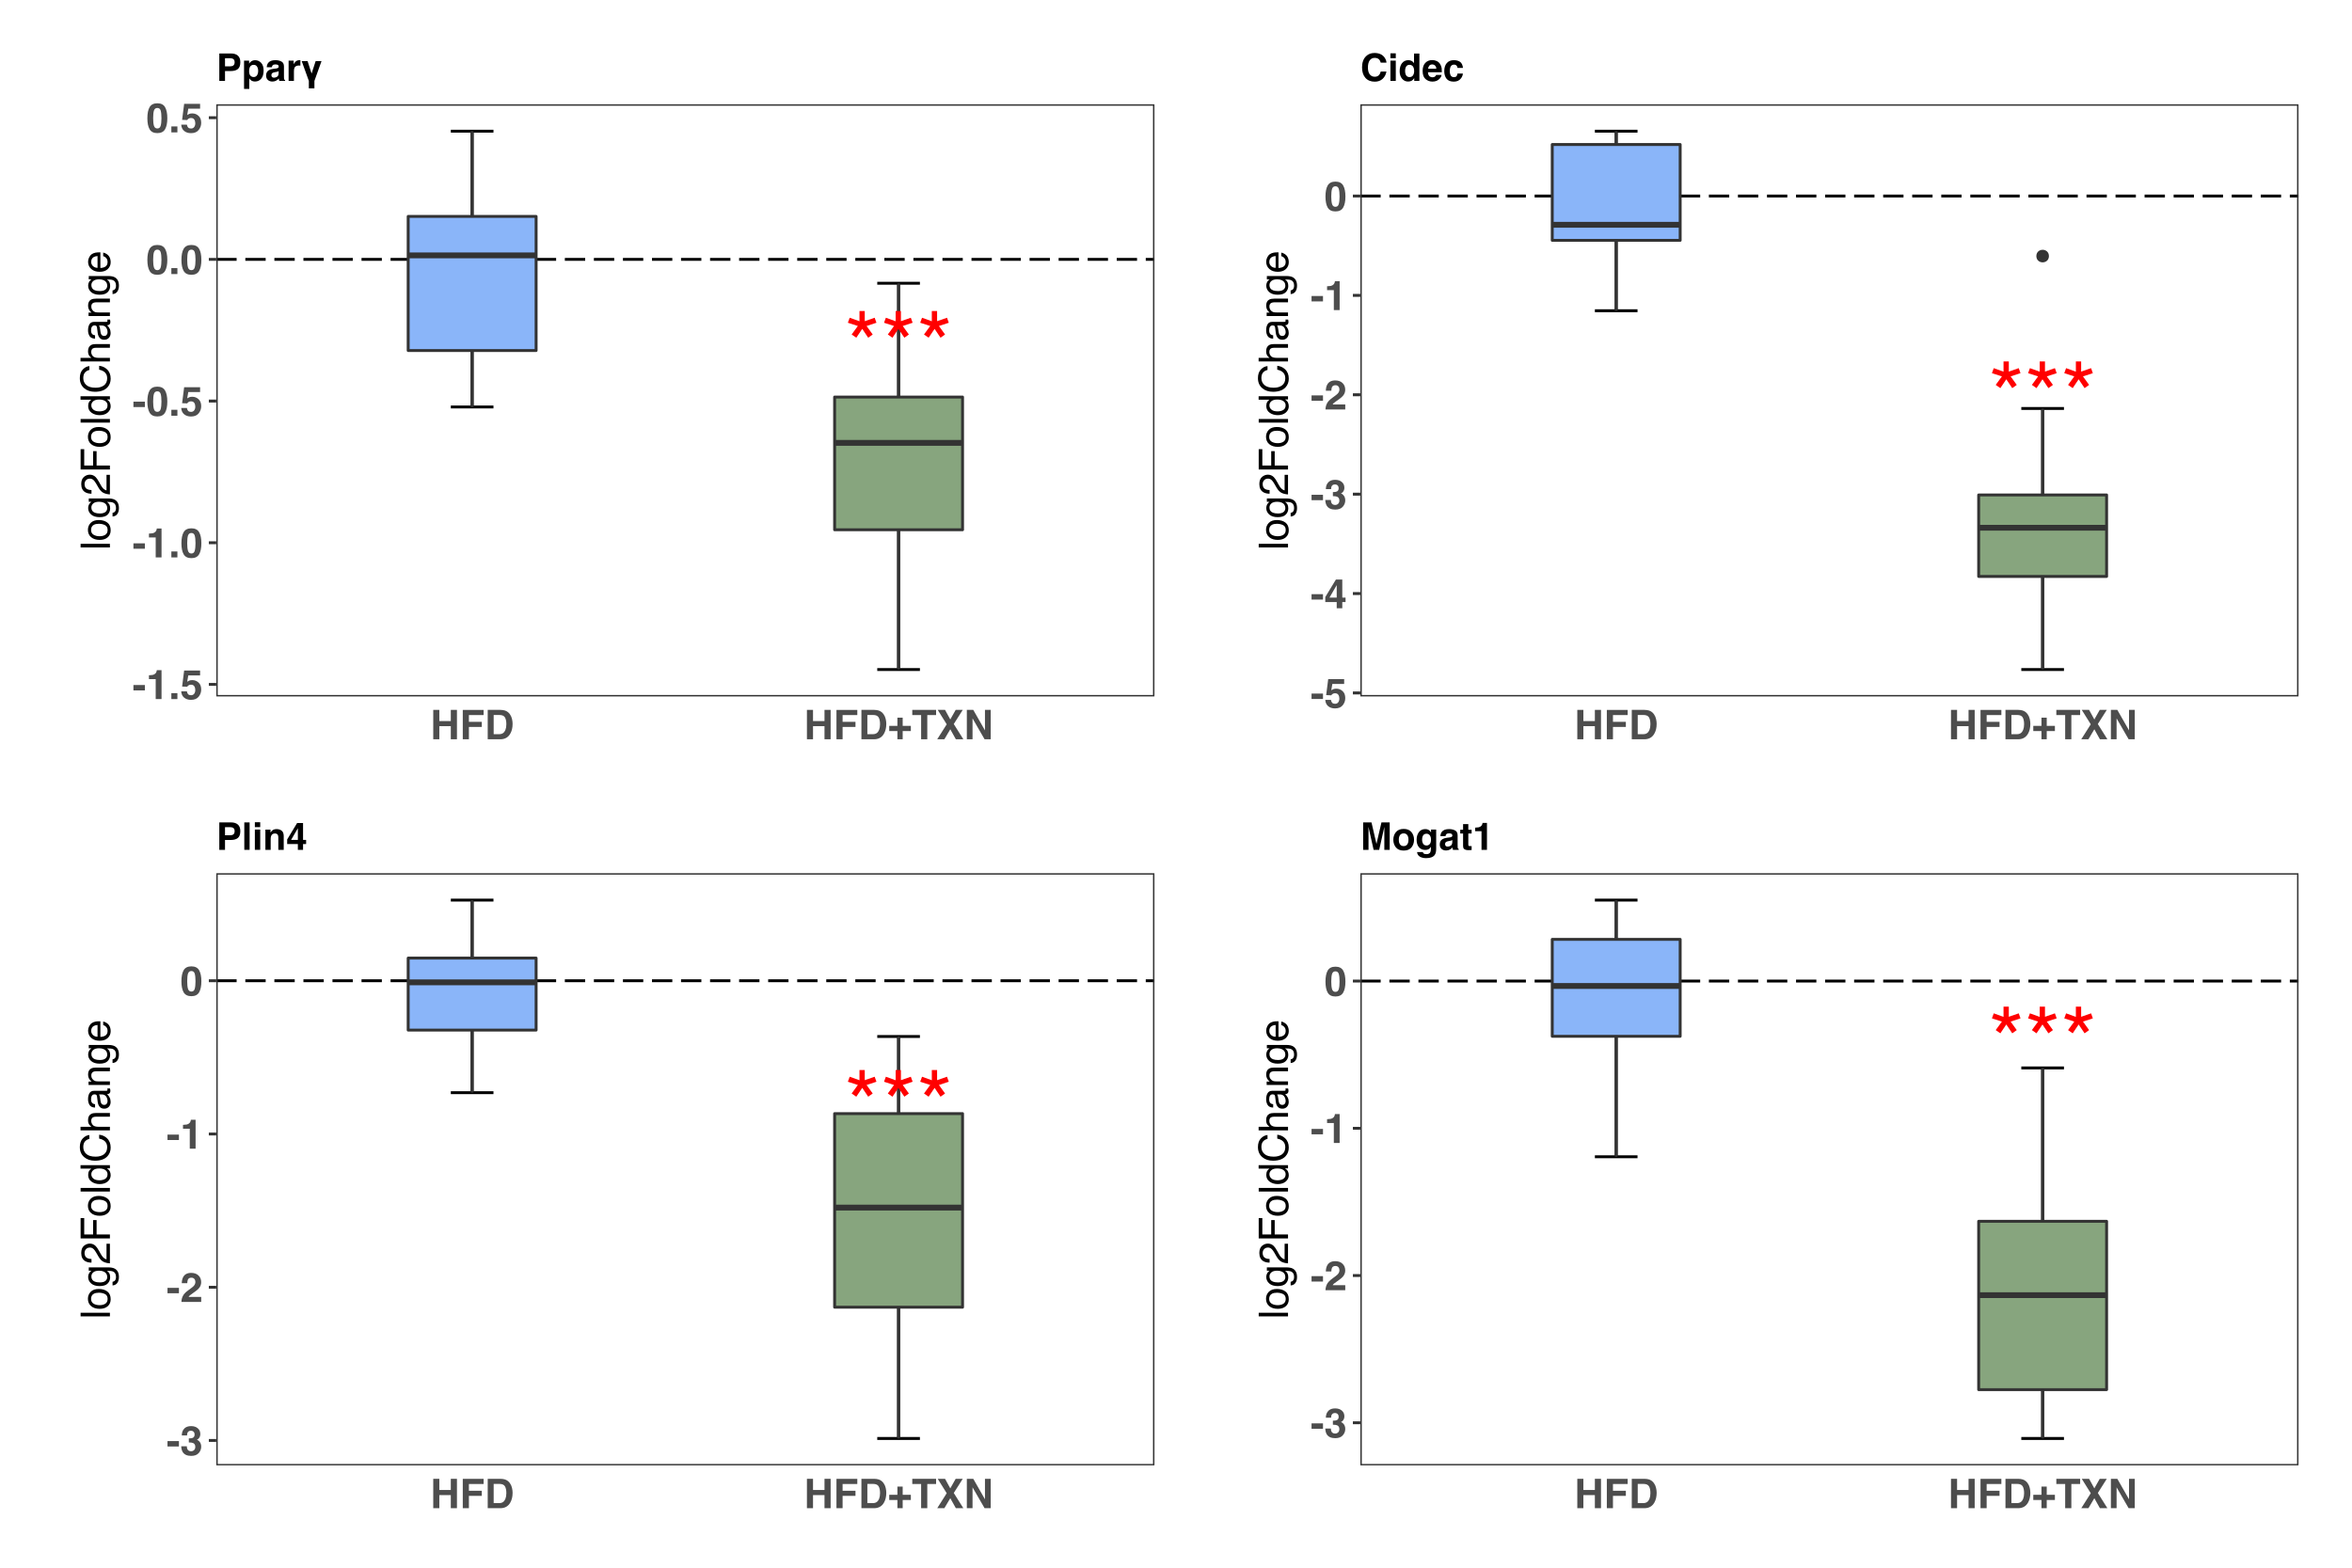 <?xml version="1.0" encoding="UTF-8"?>
<svg xmlns="http://www.w3.org/2000/svg" xmlns:xlink="http://www.w3.org/1999/xlink" width="864pt" height="576pt" viewBox="0 0 864 576" version="1.1">
<defs>
<g>
<symbol overflow="visible" id="glyph0-0">
<path style="stroke:none;" d="M 1.094 0 L 1.094 -24.484 L 20.531 -24.484 L 20.531 0 Z M 17.469 -3.062 L 17.469 -21.422 L 4.172 -21.422 L 4.172 -3.062 Z M 17.469 -3.062 "/>
</symbol>
<symbol overflow="visible" id="glyph0-1">
<path style="stroke:none;" d="M 7.5 -24.484 L 7.5 -20.766 L 11.141 -22.031 L 11.797 -20.188 L 8.172 -19 L 10.422 -15.875 L 8.766 -14.688 L 6.578 -17.938 L 4.391 -14.688 L 2.688 -15.875 L 4.969 -19 L 1.297 -20.188 L 1.969 -22.031 L 5.562 -20.734 L 5.562 -24.484 Z M 7.5 -24.484 "/>
</symbol>
<symbol overflow="visible" id="glyph1-0">
<path style="stroke:none;" d="M 1.125 0 L 1.125 -10.797 L 9.828 -10.797 L 9.828 0 Z M 8.469 -1.344 L 8.469 -9.453 L 2.469 -9.453 L 2.469 -1.344 Z M 8.469 -1.344 "/>
</symbol>
<symbol overflow="visible" id="glyph1-1">
<path style="stroke:none;" d="M 0.344 -5.172 L 4.547 -5.172 L 4.547 -3.188 L 0.344 -3.188 Z M 0.344 -5.172 "/>
</symbol>
<symbol overflow="visible" id="glyph1-2">
<path style="stroke:none;" d="M 1.047 -7.328 L 1.047 -8.75 C 1.703 -8.781 2.16 -8.82 2.422 -8.875 C 2.836 -8.969 3.18 -9.156 3.453 -9.438 C 3.629 -9.625 3.766 -9.879 3.859 -10.203 C 3.91 -10.391 3.938 -10.531 3.938 -10.625 L 5.672 -10.625 L 5.672 0 L 3.531 0 L 3.531 -7.328 Z M 1.047 -7.328 "/>
</symbol>
<symbol overflow="visible" id="glyph1-3">
<path style="stroke:none;" d="M 0.938 -2.188 L 3.156 -2.188 L 3.156 0 L 0.938 0 Z M 0.938 -2.188 "/>
</symbol>
<symbol overflow="visible" id="glyph1-4">
<path style="stroke:none;" d="M 2.469 -2.844 C 2.551 -2.383 2.707 -2.031 2.938 -1.781 C 3.176 -1.539 3.523 -1.422 3.984 -1.422 C 4.492 -1.422 4.883 -1.602 5.156 -1.969 C 5.426 -2.332 5.562 -2.789 5.562 -3.344 C 5.562 -3.883 5.438 -4.344 5.188 -4.719 C 4.938 -5.094 4.539 -5.281 4 -5.281 C 3.75 -5.281 3.531 -5.242 3.344 -5.172 C 3.008 -5.055 2.758 -4.844 2.594 -4.531 L 0.719 -4.609 L 1.469 -10.484 L 7.328 -10.484 L 7.328 -8.703 L 2.984 -8.703 L 2.594 -6.391 C 2.914 -6.598 3.172 -6.734 3.359 -6.797 C 3.66 -6.91 4.023 -6.969 4.453 -6.969 C 5.336 -6.969 6.102 -6.672 6.75 -6.078 C 7.406 -5.492 7.734 -4.641 7.734 -3.516 C 7.734 -2.523 7.422 -1.645 6.797 -0.875 C 6.172 -0.102 5.227 0.281 3.969 0.281 C 2.957 0.281 2.125 0.008 1.469 -0.531 C 0.82 -1.07 0.461 -1.844 0.391 -2.844 Z M 2.469 -2.844 "/>
</symbol>
<symbol overflow="visible" id="glyph1-5">
<path style="stroke:none;" d="M 2.594 -5.203 C 2.594 -3.984 2.691 -3.051 2.891 -2.406 C 3.098 -1.758 3.508 -1.438 4.125 -1.438 C 4.75 -1.438 5.156 -1.758 5.344 -2.406 C 5.539 -3.051 5.641 -3.984 5.641 -5.203 C 5.641 -6.484 5.539 -7.43 5.344 -8.047 C 5.156 -8.66 4.75 -8.969 4.125 -8.969 C 3.508 -8.969 3.098 -8.66 2.891 -8.047 C 2.691 -7.43 2.594 -6.484 2.594 -5.203 Z M 4.125 -10.688 C 5.477 -10.688 6.426 -10.211 6.969 -9.266 C 7.52 -8.316 7.797 -6.961 7.797 -5.203 C 7.797 -3.453 7.52 -2.102 6.969 -1.156 C 6.426 -0.207 5.477 0.266 4.125 0.266 C 2.781 0.266 1.832 -0.207 1.281 -1.156 C 0.738 -2.102 0.469 -3.453 0.469 -5.203 C 0.469 -6.961 0.738 -8.316 1.281 -9.266 C 1.832 -10.211 2.781 -10.688 4.125 -10.688 Z M 4.125 -10.688 "/>
</symbol>
<symbol overflow="visible" id="glyph1-6">
<path style="stroke:none;" d="M 1.125 0 L 1.125 -10.797 L 3.359 -10.797 L 3.359 -6.688 L 7.578 -6.688 L 7.578 -10.797 L 9.828 -10.797 L 9.828 0 L 7.578 0 L 7.578 -4.812 L 3.359 -4.812 L 3.359 0 Z M 1.125 0 "/>
</symbol>
<symbol overflow="visible" id="glyph1-7">
<path style="stroke:none;" d="M 1.141 -10.781 L 8.797 -10.781 L 8.797 -8.891 L 3.391 -8.891 L 3.391 -6.406 L 8.125 -6.406 L 8.125 -4.531 L 3.391 -4.531 L 3.391 0 L 1.141 0 Z M 1.141 -10.781 "/>
</symbol>
<symbol overflow="visible" id="glyph1-8">
<path style="stroke:none;" d="M 3.328 -8.922 L 3.328 -1.875 L 5.406 -1.875 C 6.477 -1.875 7.223 -2.398 7.641 -3.453 C 7.867 -4.023 7.984 -4.711 7.984 -5.516 C 7.984 -6.609 7.812 -7.445 7.469 -8.031 C 7.125 -8.625 6.438 -8.922 5.406 -8.922 Z M 5.797 -10.797 C 6.461 -10.785 7.02 -10.707 7.469 -10.562 C 8.219 -10.312 8.828 -9.852 9.297 -9.188 C 9.672 -8.656 9.926 -8.078 10.062 -7.453 C 10.207 -6.828 10.281 -6.227 10.281 -5.656 C 10.281 -4.227 9.988 -3.016 9.406 -2.016 C 8.625 -0.672 7.422 0 5.797 0 L 1.141 0 L 1.141 -10.797 Z M 5.797 -10.797 "/>
</symbol>
<symbol overflow="visible" id="glyph1-9">
<path style="stroke:none;" d="M 0.531 -3.016 L 0.531 -4.922 L 3.531 -4.922 L 3.531 -7.938 L 5.469 -7.938 L 5.469 -4.922 L 8.469 -4.922 L 8.469 -3.016 L 5.469 -3.016 L 5.469 0 L 3.531 0 L 3.531 -3.016 Z M 0.531 -3.016 "/>
</symbol>
<symbol overflow="visible" id="glyph1-10">
<path style="stroke:none;" d="M 8.984 -10.797 L 8.984 -8.891 L 5.75 -8.891 L 5.75 0 L 3.484 0 L 3.484 -8.891 L 0.234 -8.891 L 0.234 -10.797 Z M 8.984 -10.797 "/>
</symbol>
<symbol overflow="visible" id="glyph1-11">
<path style="stroke:none;" d="M 2.859 0 L 0.234 0 L 3.719 -5.5 L 0.406 -10.797 L 3.109 -10.797 L 5.031 -7.281 L 7.016 -10.797 L 9.609 -10.797 L 6.312 -5.594 L 9.828 0 L 7.078 0 L 5.031 -3.672 Z M 2.859 0 "/>
</symbol>
<symbol overflow="visible" id="glyph1-12">
<path style="stroke:none;" d="M 1.109 -10.797 L 3.469 -10.797 L 7.766 -3.266 L 7.766 -10.797 L 9.875 -10.797 L 9.875 0 L 7.625 0 L 3.203 -7.672 L 3.203 0 L 1.109 0 Z M 5.578 -10.812 Z M 5.578 -10.812 "/>
</symbol>
<symbol overflow="visible" id="glyph1-13">
<path style="stroke:none;" d="M 7.844 -2.281 L 6.641 -2.281 L 6.641 0 L 4.594 0 L 4.594 -2.281 L 0.391 -2.281 L 0.391 -4.109 L 4.297 -10.547 L 6.641 -10.547 L 6.641 -3.922 L 7.844 -3.922 Z M 4.594 -3.922 L 4.594 -8.5 L 1.938 -3.922 Z M 4.594 -3.922 "/>
</symbol>
<symbol overflow="visible" id="glyph1-14">
<path style="stroke:none;" d="M 2.453 -3.266 C 2.453 -2.836 2.52 -2.484 2.656 -2.203 C 2.906 -1.691 3.363 -1.438 4.031 -1.438 C 4.445 -1.438 4.805 -1.578 5.109 -1.859 C 5.41 -2.141 5.562 -2.539 5.562 -3.062 C 5.562 -3.758 5.281 -4.227 4.719 -4.469 C 4.395 -4.602 3.883 -4.672 3.188 -4.672 L 3.188 -6.156 C 3.875 -6.164 4.348 -6.234 4.609 -6.359 C 5.078 -6.566 5.312 -6.984 5.312 -7.609 C 5.312 -8.004 5.191 -8.328 4.953 -8.578 C 4.711 -8.836 4.379 -8.969 3.953 -8.969 C 3.461 -8.969 3.098 -8.812 2.859 -8.5 C 2.629 -8.188 2.52 -7.77 2.531 -7.25 L 0.594 -7.25 C 0.602 -7.781 0.691 -8.281 0.859 -8.75 C 1.023 -9.164 1.289 -9.551 1.656 -9.906 C 1.938 -10.156 2.266 -10.344 2.641 -10.469 C 3.016 -10.602 3.473 -10.672 4.016 -10.672 C 5.035 -10.672 5.852 -10.406 6.469 -9.875 C 7.094 -9.352 7.406 -8.648 7.406 -7.766 C 7.406 -7.141 7.223 -6.613 6.859 -6.188 C 6.617 -5.914 6.375 -5.734 6.125 -5.641 C 6.312 -5.641 6.582 -5.477 6.938 -5.156 C 7.469 -4.656 7.734 -3.977 7.734 -3.125 C 7.734 -2.227 7.422 -1.438 6.797 -0.75 C 6.18 -0.07 5.266 0.266 4.047 0.266 C 2.535 0.266 1.488 -0.223 0.906 -1.203 C 0.602 -1.734 0.43 -2.422 0.391 -3.266 Z M 2.453 -3.266 "/>
</symbol>
<symbol overflow="visible" id="glyph1-15">
<path style="stroke:none;" d="M 0.469 0 C 0.488 -0.758 0.648 -1.457 0.953 -2.094 C 1.254 -2.801 1.957 -3.551 3.062 -4.344 C 4.031 -5.031 4.656 -5.52 4.938 -5.812 C 5.375 -6.281 5.594 -6.789 5.594 -7.344 C 5.594 -7.789 5.469 -8.16 5.219 -8.453 C 4.969 -8.754 4.609 -8.906 4.141 -8.906 C 3.504 -8.906 3.07 -8.672 2.844 -8.203 C 2.719 -7.922 2.641 -7.484 2.609 -6.891 L 0.594 -6.891 C 0.625 -7.797 0.785 -8.523 1.078 -9.078 C 1.629 -10.141 2.617 -10.672 4.047 -10.672 C 5.172 -10.672 6.062 -10.359 6.719 -9.734 C 7.383 -9.109 7.719 -8.285 7.719 -7.266 C 7.719 -6.484 7.484 -5.785 7.016 -5.172 C 6.711 -4.766 6.207 -4.312 5.5 -3.812 L 4.672 -3.219 C 4.141 -2.852 3.773 -2.586 3.578 -2.422 C 3.391 -2.254 3.234 -2.062 3.109 -1.844 L 7.734 -1.844 L 7.734 0 Z M 0.469 0 "/>
</symbol>
<symbol overflow="visible" id="glyph2-0">
<path style="stroke:none;" d="M 0.359 0 L 0.359 -7.891 L 6.625 -7.891 L 6.625 0 Z M 5.625 -0.984 L 5.625 -6.906 L 1.344 -6.906 L 1.344 -0.984 Z M 5.625 -0.984 "/>
</symbol>
<symbol overflow="visible" id="glyph2-1">
<path style="stroke:none;" d=""/>
</symbol>
<symbol overflow="visible" id="glyph3-0">
<path style="stroke:none;" d="M 0 -0.484 L -10.766 -0.484 L -10.766 -9.031 L 0 -9.031 Z M -1.344 -7.672 L -9.406 -7.672 L -9.406 -1.828 L -1.344 -1.828 Z M -1.344 -7.672 "/>
</symbol>
<symbol overflow="visible" id="glyph3-1">
<path style="stroke:none;" d="M -10.766 -1 L -10.766 -2.328 L 0 -2.328 L 0 -1 Z M -10.766 -1 "/>
</symbol>
<symbol overflow="visible" id="glyph3-2">
<path style="stroke:none;" d="M -0.844 -4.078 C -0.844 -4.953 -1.172 -5.551 -1.828 -5.875 C -2.492 -6.195 -3.234 -6.359 -4.047 -6.359 C -4.785 -6.359 -5.383 -6.242 -5.844 -6.016 C -6.562 -5.641 -6.922 -5 -6.922 -4.094 C -6.922 -3.289 -6.613 -2.703 -6 -2.328 C -5.383 -1.961 -4.641 -1.781 -3.766 -1.781 C -2.93 -1.781 -2.234 -1.961 -1.672 -2.328 C -1.117 -2.703 -0.844 -3.285 -0.844 -4.078 Z M -8.078 -4.125 C -8.078 -5.133 -7.738 -5.988 -7.062 -6.688 C -6.383 -7.383 -5.395 -7.734 -4.094 -7.734 C -2.82 -7.734 -1.773 -7.426 -0.953 -6.812 C -0.129 -6.195 0.281 -5.242 0.281 -3.953 C 0.281 -2.879 -0.082 -2.023 -0.812 -1.391 C -1.539 -0.754 -2.52 -0.438 -3.75 -0.438 C -5.07 -0.438 -6.125 -0.77 -6.906 -1.438 C -7.688 -2.102 -8.078 -3 -8.078 -4.125 Z M -8.031 -4.094 Z M -8.031 -4.094 "/>
</symbol>
<symbol overflow="visible" id="glyph3-3">
<path style="stroke:none;" d="M -7.984 -3.734 C -7.984 -4.348 -7.832 -4.883 -7.531 -5.344 C -7.352 -5.594 -7.102 -5.848 -6.781 -6.109 L -7.766 -6.109 L -7.766 -7.328 L -0.641 -7.328 C 0.359 -7.328 1.145 -7.18 1.719 -6.891 C 2.781 -6.336 3.312 -5.301 3.312 -3.781 C 3.312 -2.938 3.125 -2.227 2.75 -1.656 C 2.375 -1.082 1.781 -0.758 0.969 -0.688 L 0.969 -2.031 C 1.32 -2.094 1.594 -2.219 1.781 -2.406 C 2.082 -2.707 2.234 -3.176 2.234 -3.812 C 2.234 -4.82 1.875 -5.484 1.156 -5.797 C 0.738 -5.984 -0.008 -6.07 -1.094 -6.062 C -0.688 -5.789 -0.383 -5.469 -0.188 -5.094 C 0 -4.727 0.094 -4.242 0.094 -3.641 C 0.094 -2.785 -0.207 -2.039 -0.812 -1.406 C -1.414 -0.77 -2.41 -0.453 -3.797 -0.453 C -5.109 -0.453 -6.133 -0.77 -6.875 -1.406 C -7.613 -2.051 -7.984 -2.828 -7.984 -3.734 Z M -3.953 -6.109 C -4.922 -6.109 -5.641 -5.906 -6.109 -5.5 C -6.578 -5.102 -6.812 -4.598 -6.812 -3.984 C -6.812 -3.047 -6.379 -2.41 -5.516 -2.078 C -5.047 -1.891 -4.438 -1.797 -3.688 -1.797 C -2.801 -1.797 -2.129 -1.973 -1.672 -2.328 C -1.211 -2.691 -0.984 -3.176 -0.984 -3.781 C -0.984 -4.727 -1.41 -5.395 -2.266 -5.781 C -2.742 -6 -3.305 -6.109 -3.953 -6.109 Z M -8.031 -3.891 Z M -8.031 -3.891 "/>
</symbol>
<symbol overflow="visible" id="glyph3-4">
<path style="stroke:none;" d="M 0 -0.469 C -0.906 -0.52 -1.691 -0.707 -2.359 -1.031 C -3.023 -1.352 -3.633 -1.988 -4.188 -2.938 L -5 -4.344 C -5.363 -4.969 -5.676 -5.406 -5.938 -5.656 C -6.344 -6.062 -6.805 -6.266 -7.328 -6.266 C -7.93 -6.266 -8.41 -6.078 -8.766 -5.703 C -9.129 -5.336 -9.312 -4.852 -9.312 -4.25 C -9.312 -3.344 -8.973 -2.719 -8.297 -2.375 C -7.922 -2.188 -7.41 -2.082 -6.766 -2.062 L -6.766 -0.719 C -7.68 -0.738 -8.426 -0.91 -9 -1.234 C -10.02 -1.805 -10.531 -2.812 -10.531 -4.25 C -10.531 -5.457 -10.203 -6.336 -9.547 -6.891 C -8.898 -7.441 -8.18 -7.719 -7.391 -7.719 C -6.547 -7.719 -5.828 -7.422 -5.234 -6.828 C -4.879 -6.492 -4.457 -5.883 -3.969 -5 L -3.406 -3.984 C -3.145 -3.516 -2.895 -3.141 -2.656 -2.859 C -2.227 -2.367 -1.758 -2.062 -1.25 -1.938 L -1.25 -7.672 L 0 -7.672 Z M 0 -0.469 "/>
</symbol>
<symbol overflow="visible" id="glyph3-5">
<path style="stroke:none;" d="M -10.766 -1.281 L -10.766 -8.75 L -9.438 -8.75 L -9.438 -2.734 L -6.172 -2.734 L -6.172 -8.016 L -4.891 -8.016 L -4.891 -2.734 L 0 -2.734 L 0 -1.281 Z M -10.766 -1.281 "/>
</symbol>
<symbol overflow="visible" id="glyph3-6">
<path style="stroke:none;" d="M -3.828 -1.797 C -2.992 -1.797 -2.289 -1.973 -1.719 -2.328 C -1.156 -2.691 -0.875 -3.266 -0.875 -4.047 C -0.875 -4.66 -1.133 -5.16 -1.656 -5.547 C -2.188 -5.941 -2.941 -6.141 -3.922 -6.141 C -4.91 -6.141 -5.641 -5.938 -6.109 -5.531 C -6.586 -5.125 -6.828 -4.625 -6.828 -4.031 C -6.828 -3.375 -6.57 -2.836 -6.062 -2.422 C -5.562 -2.004 -4.816 -1.797 -3.828 -1.797 Z M -7.984 -3.781 C -7.984 -4.383 -7.859 -4.891 -7.609 -5.297 C -7.461 -5.523 -7.203 -5.789 -6.828 -6.094 L -10.797 -6.094 L -10.797 -7.359 L 0 -7.359 L 0 -6.172 L -1.094 -6.172 C -0.602 -5.867 -0.25 -5.504 -0.031 -5.078 C 0.176 -4.66 0.281 -4.18 0.281 -3.641 C 0.281 -2.766 -0.082 -2.004 -0.812 -1.359 C -1.551 -0.723 -2.531 -0.406 -3.75 -0.406 C -4.895 -0.406 -5.883 -0.695 -6.719 -1.281 C -7.562 -1.863 -7.984 -2.695 -7.984 -3.781 Z M -7.984 -3.781 "/>
</symbol>
<symbol overflow="visible" id="glyph3-7">
<path style="stroke:none;" d="M -11.047 -5.672 C -11.047 -7.035 -10.688 -8.094 -9.969 -8.844 C -9.258 -9.594 -8.445 -10.008 -7.531 -10.094 L -7.531 -8.672 C -8.219 -8.516 -8.766 -8.195 -9.172 -7.719 C -9.578 -7.238 -9.781 -6.562 -9.781 -5.688 C -9.781 -4.633 -9.406 -3.781 -8.656 -3.125 C -7.914 -2.469 -6.781 -2.141 -5.25 -2.141 C -3.988 -2.141 -2.961 -2.43 -2.172 -3.016 C -1.391 -3.609 -1 -4.488 -1 -5.656 C -1 -6.727 -1.41 -7.547 -2.234 -8.109 C -2.672 -8.41 -3.242 -8.633 -3.953 -8.781 L -3.953 -10.203 C -2.816 -10.078 -1.867 -9.656 -1.109 -8.938 C -0.18 -8.082 0.281 -6.93 0.281 -5.484 C 0.281 -4.234 -0.098 -3.188 -0.859 -2.344 C -1.859 -1.219 -3.406 -0.656 -5.5 -0.656 C -7.082 -0.656 -8.379 -1.078 -9.391 -1.922 C -10.492 -2.828 -11.047 -4.078 -11.047 -5.672 Z M -11.047 -5.391 Z M -11.047 -5.391 "/>
</symbol>
<symbol overflow="visible" id="glyph3-8">
<path style="stroke:none;" d="M -10.797 -0.969 L -10.797 -2.281 L -6.781 -2.281 C -7.176 -2.594 -7.457 -2.875 -7.625 -3.125 C -7.895 -3.551 -8.031 -4.082 -8.031 -4.719 C -8.031 -5.852 -7.633 -6.625 -6.844 -7.031 C -6.406 -7.25 -5.801 -7.359 -5.031 -7.359 L 0 -7.359 L 0 -6 L -4.938 -6 C -5.52 -6 -5.945 -5.926 -6.219 -5.781 C -6.645 -5.539 -6.859 -5.094 -6.859 -4.438 C -6.859 -3.895 -6.672 -3.398 -6.297 -2.953 C -5.922 -2.504 -5.207 -2.281 -4.156 -2.281 L 0 -2.281 L 0 -0.969 Z M -10.797 -0.969 "/>
</symbol>
<symbol overflow="visible" id="glyph3-9">
<path style="stroke:none;" d="M -2.094 -1.984 C -1.707 -1.984 -1.406 -2.117 -1.188 -2.391 C -0.969 -2.672 -0.859 -3.004 -0.859 -3.391 C -0.859 -3.848 -0.961 -4.297 -1.172 -4.734 C -1.535 -5.461 -2.125 -5.828 -2.938 -5.828 L -3.984 -5.828 C -3.891 -5.672 -3.805 -5.461 -3.734 -5.203 C -3.672 -4.953 -3.625 -4.703 -3.594 -4.453 L -3.484 -3.656 C -3.422 -3.176 -3.32 -2.816 -3.188 -2.578 C -2.957 -2.18 -2.594 -1.984 -2.094 -1.984 Z M -4.75 -5.172 C -4.789 -5.473 -4.922 -5.676 -5.141 -5.781 C -5.254 -5.832 -5.422 -5.859 -5.641 -5.859 C -6.086 -5.859 -6.41 -5.695 -6.609 -5.375 C -6.816 -5.062 -6.922 -4.609 -6.922 -4.016 C -6.922 -3.328 -6.734 -2.836 -6.359 -2.547 C -6.16 -2.391 -5.859 -2.285 -5.453 -2.234 L -5.453 -1 C -6.422 -1.031 -7.094 -1.344 -7.469 -1.938 C -7.844 -2.539 -8.031 -3.242 -8.031 -4.047 C -8.031 -4.961 -7.852 -5.711 -7.5 -6.297 C -7.156 -6.867 -6.609 -7.156 -5.859 -7.156 L -1.344 -7.156 C -1.207 -7.156 -1.098 -7.18 -1.016 -7.234 C -0.93 -7.285 -0.891 -7.406 -0.891 -7.594 C -0.891 -7.645 -0.895 -7.707 -0.906 -7.781 C -0.914 -7.852 -0.926 -7.93 -0.938 -8.016 L 0.031 -8.016 C 0.094 -7.816 0.129 -7.66 0.141 -7.547 C 0.16 -7.441 0.172 -7.297 0.172 -7.109 C 0.172 -6.66 0.008 -6.332 -0.312 -6.125 C -0.488 -6.02 -0.734 -5.941 -1.047 -5.891 C -0.691 -5.629 -0.383 -5.242 -0.125 -4.734 C 0.133 -4.234 0.266 -3.68 0.266 -3.078 C 0.266 -2.348 0.047 -1.75 -0.391 -1.281 C -0.836 -0.82 -1.395 -0.594 -2.062 -0.594 C -2.789 -0.594 -3.352 -0.82 -3.75 -1.281 C -4.145 -1.738 -4.391 -2.332 -4.484 -3.062 Z M -8.031 -4.078 Z M -8.031 -4.078 "/>
</symbol>
<symbol overflow="visible" id="glyph3-10">
<path style="stroke:none;" d="M -7.844 -0.969 L -7.844 -2.219 L -6.734 -2.219 C -7.191 -2.594 -7.52 -2.984 -7.719 -3.391 C -7.914 -3.805 -8.016 -4.27 -8.016 -4.781 C -8.016 -5.895 -7.629 -6.645 -6.859 -7.031 C -6.43 -7.25 -5.82 -7.359 -5.031 -7.359 L 0 -7.359 L 0 -6.016 L -4.938 -6.016 C -5.414 -6.016 -5.801 -5.945 -6.094 -5.812 C -6.582 -5.57 -6.828 -5.145 -6.828 -4.531 C -6.828 -4.219 -6.797 -3.961 -6.734 -3.766 C -6.629 -3.398 -6.414 -3.082 -6.094 -2.812 C -5.832 -2.594 -5.562 -2.445 -5.281 -2.375 C -5.008 -2.312 -4.617 -2.281 -4.109 -2.281 L 0 -2.281 L 0 -0.969 Z M -8.031 -4.062 Z M -8.031 -4.062 "/>
</symbol>
<symbol overflow="visible" id="glyph3-11">
<path style="stroke:none;" d="M -8.016 -4.234 C -8.016 -4.785 -7.883 -5.32 -7.625 -5.844 C -7.363 -6.375 -7.023 -6.773 -6.609 -7.047 C -6.211 -7.305 -5.754 -7.484 -5.234 -7.578 C -4.867 -7.648 -4.289 -7.688 -3.5 -7.688 L -3.5 -1.938 C -2.707 -1.969 -2.066 -2.156 -1.578 -2.5 C -1.098 -2.852 -0.859 -3.398 -0.859 -4.141 C -0.859 -4.828 -1.086 -5.375 -1.547 -5.781 C -1.805 -6.02 -2.113 -6.188 -2.469 -6.281 L -2.469 -7.578 C -2.176 -7.547 -1.852 -7.43 -1.5 -7.234 C -1.145 -7.047 -0.852 -6.832 -0.625 -6.594 C -0.238 -6.188 0.02 -5.691 0.156 -5.109 C 0.238 -4.785 0.281 -4.426 0.281 -4.031 C 0.281 -3.051 -0.07 -2.223 -0.781 -1.547 C -1.5 -0.867 -2.492 -0.531 -3.766 -0.531 C -5.023 -0.531 -6.047 -0.867 -6.828 -1.547 C -7.617 -2.234 -8.016 -3.129 -8.016 -4.234 Z M -4.547 -6.328 C -5.117 -6.273 -5.578 -6.156 -5.922 -5.969 C -6.555 -5.602 -6.875 -5 -6.875 -4.156 C -6.875 -3.551 -6.656 -3.039 -6.219 -2.625 C -5.781 -2.219 -5.223 -2.004 -4.547 -1.984 Z M -8.031 -4.109 Z M -8.031 -4.109 "/>
</symbol>
<symbol overflow="visible" id="glyph4-0">
<path style="stroke:none;" d="M 1.047 0 L 1.047 -10.078 L 9.172 -10.078 L 9.172 0 Z M 7.906 -1.266 L 7.906 -8.812 L 2.312 -8.812 L 2.312 -1.266 Z M 7.906 -1.266 "/>
</symbol>
<symbol overflow="visible" id="glyph4-1">
<path style="stroke:none;" d="M 6.734 -6.875 C 6.734 -7.395 6.594 -7.766 6.312 -7.984 C 6.039 -8.211 5.66 -8.328 5.172 -8.328 L 3.203 -8.328 L 3.203 -5.359 L 5.172 -5.359 C 5.66 -5.359 6.039 -5.477 6.312 -5.719 C 6.594 -5.957 6.734 -6.344 6.734 -6.875 Z M 8.828 -6.891 C 8.828 -5.691 8.523 -4.848 7.922 -4.359 C 7.316 -3.867 6.457 -3.625 5.344 -3.625 L 3.203 -3.625 L 3.203 0 L 1.109 0 L 1.109 -10.078 L 5.5 -10.078 C 6.508 -10.078 7.316 -9.816 7.922 -9.297 C 8.523 -8.773 8.828 -7.973 8.828 -6.891 Z M 8.828 -6.891 "/>
</symbol>
<symbol overflow="visible" id="glyph4-2">
<path style="stroke:none;" d="M 6.047 -3.719 C 6.047 -4.301 5.91 -4.812 5.641 -5.25 C 5.379 -5.688 4.957 -5.906 4.375 -5.906 C 3.664 -5.906 3.18 -5.57 2.922 -4.906 C 2.785 -4.551 2.719 -4.102 2.719 -3.562 C 2.719 -2.688 2.945 -2.078 3.406 -1.734 C 3.676 -1.523 4 -1.422 4.375 -1.422 C 4.914 -1.422 5.328 -1.629 5.609 -2.047 C 5.898 -2.473 6.047 -3.031 6.047 -3.719 Z M 4.938 -7.609 C 5.801 -7.609 6.535 -7.285 7.141 -6.641 C 7.742 -6.004 8.047 -5.066 8.047 -3.828 C 8.047 -2.516 7.75 -1.508 7.156 -0.812 C 6.57 -0.125 5.816 0.219 4.891 0.219 C 4.297 0.219 3.801 0.066 3.406 -0.234 C 3.195 -0.398 2.988 -0.641 2.781 -0.953 L 2.781 2.938 L 0.859 2.938 L 0.859 -7.453 L 2.719 -7.453 L 2.719 -6.344 C 2.926 -6.676 3.148 -6.93 3.391 -7.109 C 3.828 -7.441 4.344 -7.609 4.938 -7.609 Z M 4.938 -7.609 "/>
</symbol>
<symbol overflow="visible" id="glyph4-3">
<path style="stroke:none;" d="M 5.016 -3.625 C 4.891 -3.539 4.766 -3.473 4.641 -3.422 C 4.516 -3.379 4.344 -3.336 4.125 -3.297 L 3.688 -3.219 C 3.281 -3.145 2.988 -3.055 2.812 -2.953 C 2.508 -2.773 2.359 -2.5 2.359 -2.125 C 2.359 -1.789 2.445 -1.551 2.625 -1.406 C 2.812 -1.258 3.039 -1.188 3.312 -1.188 C 3.727 -1.188 4.113 -1.305 4.469 -1.547 C 4.82 -1.797 5.004 -2.25 5.016 -2.906 Z M 3.828 -4.531 C 4.191 -4.57 4.453 -4.629 4.609 -4.703 C 4.891 -4.816 5.031 -5 5.031 -5.25 C 5.031 -5.562 4.922 -5.773 4.703 -5.891 C 4.492 -6.004 4.188 -6.062 3.781 -6.062 C 3.312 -6.062 2.984 -5.945 2.797 -5.719 C 2.66 -5.551 2.566 -5.32 2.516 -5.031 L 0.641 -5.031 C 0.68 -5.688 0.863 -6.223 1.188 -6.641 C 1.707 -7.297 2.594 -7.625 3.844 -7.625 C 4.656 -7.625 5.379 -7.461 6.016 -7.141 C 6.648 -6.816 6.969 -6.207 6.969 -5.312 L 6.969 -1.891 C 6.969 -1.648 6.973 -1.363 6.984 -1.031 C 6.992 -0.781 7.031 -0.609 7.094 -0.516 C 7.156 -0.422 7.254 -0.344 7.391 -0.281 L 7.391 0 L 5.266 0 C 5.203 -0.145 5.16 -0.285 5.141 -0.422 C 5.117 -0.555 5.102 -0.707 5.094 -0.875 C 4.82 -0.582 4.508 -0.332 4.156 -0.125 C 3.738 0.113 3.266 0.234 2.734 0.234 C 2.055 0.234 1.5 0.039 1.062 -0.344 C 0.625 -0.727 0.406 -1.273 0.406 -1.984 C 0.406 -2.898 0.758 -3.562 1.469 -3.969 C 1.852 -4.195 2.422 -4.359 3.172 -4.453 Z M 3.938 -7.656 Z M 3.938 -7.656 "/>
</symbol>
<symbol overflow="visible" id="glyph4-4">
<path style="stroke:none;" d="M 4.953 -7.625 C 4.992 -7.625 5.023 -7.625 5.047 -7.625 C 5.078 -7.625 5.133 -7.617 5.219 -7.609 L 5.219 -5.625 C 5.094 -5.633 4.984 -5.641 4.891 -5.641 C 4.797 -5.648 4.719 -5.656 4.656 -5.656 C 3.875 -5.656 3.348 -5.398 3.078 -4.891 C 2.922 -4.598 2.844 -4.156 2.844 -3.562 L 2.844 0 L 0.891 0 L 0.891 -7.453 L 2.75 -7.453 L 2.75 -6.156 C 3.051 -6.645 3.312 -6.984 3.531 -7.172 C 3.895 -7.473 4.367 -7.625 4.953 -7.625 Z M 4.953 -7.625 "/>
</symbol>
<symbol overflow="visible" id="glyph4-5">
<path style="stroke:none;" d="M 2.875 0 L 0.25 -7.281 L 2.406 -7.281 L 3.875 -2.75 L 3.906 -2.75 L 5.375 -7.281 L 7.531 -7.281 L 4.922 0 L 4.922 2.734 L 2.875 2.734 Z M 2.875 0 "/>
</symbol>
<symbol overflow="visible" id="glyph4-6">
<path style="stroke:none;" d="M 0.625 -4.953 C 0.625 -6.711 1.098 -8.07 2.047 -9.031 C 2.867 -9.852 3.91 -10.266 5.172 -10.266 C 6.867 -10.266 8.109 -9.707 8.891 -8.594 C 9.328 -7.969 9.562 -7.344 9.594 -6.719 L 7.484 -6.719 C 7.348 -7.195 7.172 -7.562 6.953 -7.812 C 6.578 -8.25 6.008 -8.469 5.25 -8.469 C 4.488 -8.469 3.883 -8.16 3.438 -7.547 C 3 -6.93 2.781 -6.055 2.781 -4.922 C 2.781 -3.797 3.016 -2.945 3.484 -2.375 C 3.953 -1.812 4.547 -1.531 5.266 -1.531 C 6.004 -1.531 6.566 -1.773 6.953 -2.266 C 7.172 -2.523 7.348 -2.914 7.484 -3.438 L 9.578 -3.438 C 9.391 -2.332 8.922 -1.438 8.172 -0.75 C 7.422 -0.062 6.461 0.281 5.297 0.281 C 3.848 0.281 2.707 -0.18 1.875 -1.109 C 1.039 -2.047 0.625 -3.328 0.625 -4.953 Z M 5.109 -10.391 Z M 5.109 -10.391 "/>
</symbol>
<symbol overflow="visible" id="glyph4-7">
<path style="stroke:none;" d="M 2.906 -8.344 L 0.938 -8.344 L 0.938 -10.141 L 2.906 -10.141 Z M 0.938 -7.453 L 2.906 -7.453 L 2.906 0 L 0.938 0 Z M 0.938 -7.453 "/>
</symbol>
<symbol overflow="visible" id="glyph4-8">
<path style="stroke:none;" d="M 3.656 -7.625 C 4.102 -7.625 4.504 -7.523 4.859 -7.328 C 5.211 -7.129 5.5 -6.859 5.719 -6.516 L 5.719 -10.062 L 7.688 -10.062 L 7.688 0 L 5.797 0 L 5.797 -1.031 C 5.516 -0.594 5.195 -0.27 4.844 -0.062 C 4.488 0.133 4.047 0.234 3.516 0.234 C 2.648 0.234 1.922 -0.113 1.328 -0.812 C 0.734 -1.52 0.438 -2.426 0.438 -3.531 C 0.438 -4.801 0.727 -5.801 1.312 -6.531 C 1.895 -7.258 2.676 -7.625 3.656 -7.625 Z M 4.078 -1.406 C 4.629 -1.406 5.047 -1.609 5.328 -2.016 C 5.617 -2.43 5.766 -2.961 5.766 -3.609 C 5.766 -4.523 5.535 -5.18 5.078 -5.578 C 4.797 -5.805 4.469 -5.922 4.094 -5.922 C 3.52 -5.922 3.098 -5.707 2.828 -5.281 C 2.566 -4.852 2.438 -4.316 2.438 -3.672 C 2.438 -2.984 2.57 -2.43 2.844 -2.016 C 3.113 -1.609 3.523 -1.406 4.078 -1.406 Z M 4.078 -1.406 "/>
</symbol>
<symbol overflow="visible" id="glyph4-9">
<path style="stroke:none;" d="M 3.844 -6.047 C 3.395 -6.047 3.047 -5.906 2.797 -5.625 C 2.547 -5.344 2.391 -4.957 2.328 -4.469 L 5.359 -4.469 C 5.328 -4.988 5.172 -5.379 4.891 -5.641 C 4.609 -5.91 4.258 -6.047 3.844 -6.047 Z M 3.844 -7.656 C 4.469 -7.656 5.023 -7.535 5.516 -7.297 C 6.016 -7.066 6.426 -6.703 6.75 -6.203 C 7.039 -5.754 7.234 -5.238 7.328 -4.656 C 7.367 -4.32 7.391 -3.832 7.391 -3.188 L 2.281 -3.188 C 2.312 -2.438 2.547 -1.91 2.984 -1.609 C 3.254 -1.422 3.578 -1.328 3.953 -1.328 C 4.359 -1.328 4.688 -1.441 4.938 -1.672 C 5.07 -1.797 5.191 -1.969 5.297 -2.188 L 7.281 -2.188 C 7.238 -1.75 7.008 -1.301 6.594 -0.844 C 5.957 -0.113 5.066 0.25 3.922 0.25 C 2.973 0.25 2.133 -0.055 1.406 -0.672 C 0.688 -1.285 0.328 -2.281 0.328 -3.656 C 0.328 -4.938 0.648 -5.922 1.297 -6.609 C 1.953 -7.305 2.801 -7.656 3.844 -7.656 Z M 3.984 -7.656 Z M 3.984 -7.656 "/>
</symbol>
<symbol overflow="visible" id="glyph4-10">
<path style="stroke:none;" d="M 5.359 -4.781 C 5.328 -5.062 5.234 -5.312 5.078 -5.531 C 4.859 -5.832 4.52 -5.984 4.062 -5.984 C 3.406 -5.984 2.957 -5.656 2.719 -5 C 2.582 -4.656 2.516 -4.195 2.516 -3.625 C 2.516 -3.07 2.582 -2.629 2.719 -2.297 C 2.945 -1.68 3.383 -1.375 4.031 -1.375 C 4.477 -1.375 4.797 -1.492 4.984 -1.734 C 5.18 -1.984 5.301 -2.305 5.344 -2.703 L 7.328 -2.703 C 7.285 -2.109 7.07 -1.547 6.688 -1.016 C 6.082 -0.16 5.18 0.266 3.984 0.266 C 2.785 0.266 1.898 -0.086 1.328 -0.797 C 0.766 -1.516 0.484 -2.441 0.484 -3.578 C 0.484 -4.859 0.797 -5.852 1.422 -6.562 C 2.047 -7.27 2.906 -7.625 4 -7.625 C 4.938 -7.625 5.703 -7.414 6.297 -7 C 6.891 -6.582 7.242 -5.844 7.359 -4.781 Z M 4.047 -7.656 Z M 4.047 -7.656 "/>
</symbol>
<symbol overflow="visible" id="glyph4-11">
<path style="stroke:none;" d="M 2.906 0 L 0.953 0 L 0.953 -10.078 L 2.906 -10.078 Z M 2.906 0 "/>
</symbol>
<symbol overflow="visible" id="glyph4-12">
<path style="stroke:none;" d="M 5.031 -7.625 C 5.801 -7.625 6.43 -7.422 6.922 -7.016 C 7.41 -6.617 7.656 -5.953 7.656 -5.016 L 7.656 0 L 5.672 0 L 5.672 -4.531 C 5.672 -4.926 5.617 -5.227 5.516 -5.438 C 5.316 -5.82 4.953 -6.016 4.422 -6.016 C 3.754 -6.016 3.301 -5.734 3.062 -5.172 C 2.926 -4.867 2.859 -4.488 2.859 -4.031 L 2.859 0 L 0.922 0 L 0.922 -7.438 L 2.797 -7.438 L 2.797 -6.344 C 3.047 -6.727 3.285 -7.004 3.516 -7.172 C 3.91 -7.473 4.414 -7.625 5.031 -7.625 Z M 4.328 -7.656 Z M 4.328 -7.656 "/>
</symbol>
<symbol overflow="visible" id="glyph4-13">
<path style="stroke:none;" d="M 7.328 -2.141 L 6.203 -2.141 L 6.203 0 L 4.297 0 L 4.297 -2.141 L 0.375 -2.141 L 0.375 -3.828 L 4.016 -9.844 L 6.203 -9.844 L 6.203 -3.656 L 7.328 -3.656 Z M 4.297 -3.656 L 4.297 -7.938 L 1.812 -3.656 Z M 4.297 -3.656 "/>
</symbol>
<symbol overflow="visible" id="glyph4-14">
<path style="stroke:none;" d="M 7.75 -10.078 L 10.781 -10.078 L 10.781 0 L 8.812 0 L 8.812 -6.812 C 8.812 -7.008 8.812 -7.285 8.812 -7.641 C 8.82 -7.992 8.828 -8.266 8.828 -8.453 L 6.922 0 L 4.875 0 L 2.984 -8.453 C 2.984 -8.266 2.984 -7.992 2.984 -7.641 C 2.992 -7.285 3 -7.008 3 -6.812 L 3 0 L 1.031 0 L 1.031 -10.078 L 4.094 -10.078 L 5.922 -2.156 Z M 7.75 -10.078 "/>
</symbol>
<symbol overflow="visible" id="glyph4-15">
<path style="stroke:none;" d="M 4.25 -1.375 C 4.82 -1.375 5.258 -1.578 5.562 -1.984 C 5.863 -2.391 6.016 -2.969 6.016 -3.719 C 6.016 -4.457 5.863 -5.031 5.562 -5.438 C 5.258 -5.844 4.82 -6.047 4.25 -6.047 C 3.676 -6.047 3.234 -5.844 2.922 -5.438 C 2.617 -5.031 2.469 -4.457 2.469 -3.719 C 2.469 -2.969 2.617 -2.391 2.922 -1.984 C 3.234 -1.578 3.676 -1.375 4.25 -1.375 Z M 8.062 -3.719 C 8.062 -2.625 7.75 -1.688 7.125 -0.906 C 6.5 -0.125 5.547 0.266 4.266 0.266 C 2.984 0.266 2.023 -0.125 1.391 -0.906 C 0.766 -1.688 0.453 -2.625 0.453 -3.719 C 0.453 -4.789 0.766 -5.719 1.391 -6.5 C 2.023 -7.289 2.984 -7.688 4.266 -7.688 C 5.547 -7.688 6.5 -7.289 7.125 -6.5 C 7.75 -5.719 8.062 -4.789 8.062 -3.719 Z M 4.266 -7.656 Z M 4.266 -7.656 "/>
</symbol>
<symbol overflow="visible" id="glyph4-16">
<path style="stroke:none;" d="M 4.109 -1.594 C 4.566 -1.594 4.953 -1.766 5.266 -2.109 C 5.578 -2.453 5.734 -3.004 5.734 -3.766 C 5.734 -4.461 5.582 -4.992 5.281 -5.359 C 4.988 -5.734 4.594 -5.922 4.094 -5.922 C 3.406 -5.922 2.93 -5.602 2.672 -4.969 C 2.535 -4.625 2.469 -4.203 2.469 -3.703 C 2.469 -3.266 2.539 -2.879 2.688 -2.547 C 2.945 -1.91 3.422 -1.594 4.109 -1.594 Z M 3.625 -7.625 C 4 -7.625 4.32 -7.566 4.594 -7.453 C 5.07 -7.266 5.457 -6.906 5.75 -6.375 L 5.75 -7.453 L 7.641 -7.453 L 7.641 -0.391 C 7.641 0.578 7.477 1.305 7.156 1.797 C 6.602 2.629 5.535 3.047 3.953 3.047 C 3.004 3.047 2.227 2.859 1.625 2.484 C 1.02 2.109 0.688 1.551 0.625 0.812 L 2.75 0.812 C 2.801 1.039 2.891 1.207 3.016 1.312 C 3.223 1.488 3.578 1.578 4.078 1.578 C 4.773 1.578 5.242 1.344 5.484 0.875 C 5.641 0.57 5.719 0.062 5.719 -0.656 L 5.719 -1.125 C 5.531 -0.812 5.328 -0.57 5.109 -0.406 C 4.723 -0.113 4.223 0.031 3.609 0.031 C 2.648 0.031 1.883 -0.301 1.312 -0.969 C 0.738 -1.645 0.453 -2.555 0.453 -3.703 C 0.453 -4.805 0.727 -5.734 1.281 -6.484 C 1.832 -7.242 2.613 -7.625 3.625 -7.625 Z M 4.25 -7.656 Z M 4.25 -7.656 "/>
</symbol>
<symbol overflow="visible" id="glyph4-17">
<path style="stroke:none;" d="M 0.141 -6 L 0.141 -7.391 L 1.188 -7.391 L 1.188 -9.469 L 3.109 -9.469 L 3.109 -7.391 L 4.328 -7.391 L 4.328 -6 L 3.109 -6 L 3.109 -2.062 C 3.109 -1.75 3.145 -1.555 3.219 -1.484 C 3.301 -1.41 3.539 -1.375 3.938 -1.375 C 4 -1.375 4.062 -1.375 4.125 -1.375 C 4.188 -1.375 4.254 -1.379 4.328 -1.391 L 4.328 0.062 L 3.391 0.109 C 2.473 0.141 1.848 -0.02 1.516 -0.375 C 1.297 -0.602 1.188 -0.945 1.188 -1.406 L 1.188 -6 Z M 0.141 -6 "/>
</symbol>
<symbol overflow="visible" id="glyph4-18">
<path style="stroke:none;" d="M 0.969 -6.844 L 0.969 -8.156 C 1.582 -8.188 2.016 -8.227 2.266 -8.281 C 2.648 -8.375 2.969 -8.551 3.219 -8.812 C 3.383 -8.988 3.516 -9.223 3.609 -9.516 C 3.648 -9.691 3.672 -9.82 3.672 -9.906 L 5.297 -9.906 L 5.297 0 L 3.297 0 L 3.297 -6.844 Z M 0.969 -6.844 "/>
</symbol>
</g>
<clipPath id="clip1">
  <path d="M 5.48 5.48 L 438.258 5.48 L 438.258 288 L 5.48 288 Z M 5.48 5.48 "/>
</clipPath>
<clipPath id="clip2">
  <path d="M 79.453 38.305 L 424.082 38.305 L 424.082 255.891 L 79.453 255.891 Z M 79.453 38.305 "/>
</clipPath>
<clipPath id="clip3">
  <path d="M 79.453 94 L 424.082 94 L 424.082 96 L 79.453 96 Z M 79.453 94 "/>
</clipPath>
<clipPath id="clip4">
  <path d="M 79.453 38.305 L 424.082 38.305 L 424.082 255.891 L 79.453 255.891 Z M 79.453 38.305 "/>
</clipPath>
<clipPath id="clip5">
  <path d="M 438.254 5.48 L 858.52 5.48 L 858.52 288 L 438.254 288 Z M 438.254 5.48 "/>
</clipPath>
<clipPath id="clip6">
  <path d="M 499.719 38.305 L 844.348 38.305 L 844.348 255.891 L 499.719 255.891 Z M 499.719 38.305 "/>
</clipPath>
<clipPath id="clip7">
  <path d="M 499.719 71 L 844.348 71 L 844.348 73 L 499.719 73 Z M 499.719 71 "/>
</clipPath>
<clipPath id="clip8">
  <path d="M 499.719 38.305 L 844.348 38.305 L 844.348 255.891 L 499.719 255.891 Z M 499.719 38.305 "/>
</clipPath>
<clipPath id="clip9">
  <path d="M 5.48 288 L 438.258 288 L 438.258 570.52 L 5.48 570.52 Z M 5.48 288 "/>
</clipPath>
<clipPath id="clip10">
  <path d="M 79.453 320.824 L 424.082 320.824 L 424.082 538.41 L 79.453 538.41 Z M 79.453 320.824 "/>
</clipPath>
<clipPath id="clip11">
  <path d="M 79.453 359 L 424.082 359 L 424.082 361 L 79.453 361 Z M 79.453 359 "/>
</clipPath>
<clipPath id="clip12">
  <path d="M 79.453 320.824 L 424.082 320.824 L 424.082 538.41 L 79.453 538.41 Z M 79.453 320.824 "/>
</clipPath>
<clipPath id="clip13">
  <path d="M 438.254 288 L 858.52 288 L 858.52 570.52 L 438.254 570.52 Z M 438.254 288 "/>
</clipPath>
<clipPath id="clip14">
  <path d="M 499.719 320.824 L 844.348 320.824 L 844.348 538.41 L 499.719 538.41 Z M 499.719 320.824 "/>
</clipPath>
<clipPath id="clip15">
  <path d="M 499.719 359 L 844.348 359 L 844.348 362 L 499.719 362 Z M 499.719 359 "/>
</clipPath>
<clipPath id="clip16">
  <path d="M 499.719 320.824 L 844.348 320.824 L 844.348 538.41 L 499.719 538.41 Z M 499.719 320.824 "/>
</clipPath>
</defs>
<g id="surface6">
<rect x="0" y="0" width="864" height="576" style="fill:rgb(100%,100%,100%);fill-opacity:1;stroke:none;"/>
<rect x="0" y="0" width="864" height="576" style="fill:rgb(100%,100%,100%);fill-opacity:1;stroke:none;"/>
<path style="fill:none;stroke-width:1.067;stroke-linecap:round;stroke-linejoin:round;stroke:rgb(100%,100%,100%);stroke-opacity:1;stroke-miterlimit:10;" d="M 0 576 L 864 576 L 864 0 L 0 0 Z M 0 576 "/>
<g clip-path="url(#clip1)" clip-rule="nonzero">
<path style="fill-rule:nonzero;fill:rgb(100%,100%,100%);fill-opacity:1;stroke-width:1.067;stroke-linecap:round;stroke-linejoin:round;stroke:rgb(100%,100%,100%);stroke-opacity:1;stroke-miterlimit:10;" d="M 5.48 288 L 438.258 288 L 438.258 5.48 L 5.48 5.48 Z M 5.48 288 "/>
</g>
<g clip-path="url(#clip2)" clip-rule="nonzero">
<path style=" stroke:none;fill-rule:nonzero;fill:rgb(100%,100%,100%);fill-opacity:1;" d="M 79.453 255.891 L 424.082 255.891 L 424.082 38.305 L 79.453 38.305 Z M 79.453 255.891 "/>
</g>
<g clip-path="url(#clip3)" clip-rule="nonzero">
<path style="fill:none;stroke-width:1.067;stroke-linecap:butt;stroke-linejoin:round;stroke:rgb(0%,0%,0%);stroke-opacity:1;stroke-dasharray:7.469,3.201;stroke-miterlimit:10;" d="M 79.453 95.297 L 424.082 95.297 "/>
</g>
<path style="fill:none;stroke-width:1.067;stroke-linecap:butt;stroke-linejoin:round;stroke:rgb(0%,0%,0%);stroke-opacity:1;stroke-miterlimit:10;" d="M 165.609 48.195 L 181.273 48.195 "/>
<path style="fill:none;stroke-width:1.067;stroke-linecap:butt;stroke-linejoin:round;stroke:rgb(0%,0%,0%);stroke-opacity:1;stroke-miterlimit:10;" d="M 173.441 48.195 L 173.441 149.527 "/>
<path style="fill:none;stroke-width:1.067;stroke-linecap:butt;stroke-linejoin:round;stroke:rgb(0%,0%,0%);stroke-opacity:1;stroke-miterlimit:10;" d="M 165.609 149.527 L 181.273 149.527 "/>
<path style="fill:none;stroke-width:1.067;stroke-linecap:butt;stroke-linejoin:round;stroke:rgb(0%,0%,0%);stroke-opacity:1;stroke-miterlimit:10;" d="M 322.258 104.066 L 337.926 104.066 "/>
<path style="fill:none;stroke-width:1.067;stroke-linecap:butt;stroke-linejoin:round;stroke:rgb(0%,0%,0%);stroke-opacity:1;stroke-miterlimit:10;" d="M 330.094 104.066 L 330.094 246 "/>
<path style="fill:none;stroke-width:1.067;stroke-linecap:butt;stroke-linejoin:round;stroke:rgb(0%,0%,0%);stroke-opacity:1;stroke-miterlimit:10;" d="M 322.258 246 L 337.926 246 "/>
<path style="fill:none;stroke-width:1.067;stroke-linecap:butt;stroke-linejoin:round;stroke:rgb(20%,20%,20%);stroke-opacity:1;stroke-miterlimit:10;" d="M 173.441 79.516 L 173.441 48.195 "/>
<path style="fill:none;stroke-width:1.067;stroke-linecap:butt;stroke-linejoin:round;stroke:rgb(20%,20%,20%);stroke-opacity:1;stroke-miterlimit:10;" d="M 173.441 128.793 L 173.441 149.527 "/>
<path style="fill-rule:nonzero;fill:rgb(54.118%,70.98%,97.647%);fill-opacity:1;stroke-width:1.067;stroke-linecap:round;stroke-linejoin:round;stroke:rgb(20%,20%,20%);stroke-opacity:1;stroke-miterlimit:10;" d="M 149.945 79.516 L 149.945 128.793 L 196.941 128.793 L 196.941 79.516 Z M 149.945 79.516 "/>
<path style="fill:none;stroke-width:2.134;stroke-linecap:butt;stroke-linejoin:round;stroke:rgb(20%,20%,20%);stroke-opacity:1;stroke-miterlimit:10;" d="M 149.945 93.828 L 196.941 93.828 "/>
<path style="fill:none;stroke-width:1.067;stroke-linecap:butt;stroke-linejoin:round;stroke:rgb(20%,20%,20%);stroke-opacity:1;stroke-miterlimit:10;" d="M 330.094 145.883 L 330.094 104.066 "/>
<path style="fill:none;stroke-width:1.067;stroke-linecap:butt;stroke-linejoin:round;stroke:rgb(20%,20%,20%);stroke-opacity:1;stroke-miterlimit:10;" d="M 330.094 194.641 L 330.094 246 "/>
<path style="fill-rule:nonzero;fill:rgb(52.941%,64.706%,49.412%);fill-opacity:1;stroke-width:1.067;stroke-linecap:round;stroke-linejoin:round;stroke:rgb(20%,20%,20%);stroke-opacity:1;stroke-miterlimit:10;" d="M 306.594 145.883 L 306.594 194.641 L 353.59 194.641 L 353.59 145.883 Z M 306.594 145.883 "/>
<path style="fill:none;stroke-width:2.134;stroke-linecap:butt;stroke-linejoin:round;stroke:rgb(20%,20%,20%);stroke-opacity:1;stroke-miterlimit:10;" d="M 306.594 162.715 L 353.59 162.715 "/>
<g style="fill:rgb(100%,0%,0%);fill-opacity:1;">
  <use xlink:href="#glyph0-1" x="310.164" y="138.773"/>
  <use xlink:href="#glyph0-1" x="323.451" y="138.773"/>
  <use xlink:href="#glyph0-1" x="336.738" y="138.773"/>
</g>
<g clip-path="url(#clip4)" clip-rule="nonzero">
<path style="fill:none;stroke-width:1.067;stroke-linecap:round;stroke-linejoin:round;stroke:rgb(20%,20%,20%);stroke-opacity:1;stroke-miterlimit:10;" d="M 79.453 255.891 L 424.082 255.891 L 424.082 38.305 L 79.453 38.305 Z M 79.453 255.891 "/>
</g>
<g style="fill:rgb(30.196%,30.196%,30.196%);fill-opacity:1;">
  <use xlink:href="#glyph1-1" x="48.672" y="256.859"/>
  <use xlink:href="#glyph1-2" x="53.667" y="256.859"/>
  <use xlink:href="#glyph1-3" x="62.009" y="256.859"/>
  <use xlink:href="#glyph1-4" x="66.177" y="256.859"/>
</g>
<g style="fill:rgb(30.196%,30.196%,30.196%);fill-opacity:1;">
  <use xlink:href="#glyph1-1" x="48.672" y="204.805"/>
  <use xlink:href="#glyph1-2" x="53.667" y="204.805"/>
  <use xlink:href="#glyph1-3" x="62.009" y="204.805"/>
  <use xlink:href="#glyph1-5" x="66.177" y="204.805"/>
</g>
<g style="fill:rgb(30.196%,30.196%,30.196%);fill-opacity:1;">
  <use xlink:href="#glyph1-1" x="48.672" y="152.75"/>
  <use xlink:href="#glyph1-5" x="53.667" y="152.75"/>
  <use xlink:href="#glyph1-3" x="62.009" y="152.75"/>
  <use xlink:href="#glyph1-4" x="66.177" y="152.75"/>
</g>
<g style="fill:rgb(30.196%,30.196%,30.196%);fill-opacity:1;">
  <use xlink:href="#glyph1-5" x="53.668" y="100.695"/>
  <use xlink:href="#glyph1-3" x="62.01" y="100.695"/>
  <use xlink:href="#glyph1-5" x="66.178" y="100.695"/>
</g>
<g style="fill:rgb(30.196%,30.196%,30.196%);fill-opacity:1;">
  <use xlink:href="#glyph1-5" x="53.668" y="48.641"/>
  <use xlink:href="#glyph1-3" x="62.01" y="48.641"/>
  <use xlink:href="#glyph1-4" x="66.178" y="48.641"/>
</g>
<path style="fill:none;stroke-width:1.067;stroke-linecap:butt;stroke-linejoin:round;stroke:rgb(20%,20%,20%);stroke-opacity:1;stroke-miterlimit:10;" d="M 76.711 251.461 L 79.453 251.461 "/>
<path style="fill:none;stroke-width:1.067;stroke-linecap:butt;stroke-linejoin:round;stroke:rgb(20%,20%,20%);stroke-opacity:1;stroke-miterlimit:10;" d="M 76.711 199.406 L 79.453 199.406 "/>
<path style="fill:none;stroke-width:1.067;stroke-linecap:butt;stroke-linejoin:round;stroke:rgb(20%,20%,20%);stroke-opacity:1;stroke-miterlimit:10;" d="M 76.711 147.352 L 79.453 147.352 "/>
<path style="fill:none;stroke-width:1.067;stroke-linecap:butt;stroke-linejoin:round;stroke:rgb(20%,20%,20%);stroke-opacity:1;stroke-miterlimit:10;" d="M 76.711 95.297 L 79.453 95.297 "/>
<path style="fill:none;stroke-width:1.067;stroke-linecap:butt;stroke-linejoin:round;stroke:rgb(20%,20%,20%);stroke-opacity:1;stroke-miterlimit:10;" d="M 76.711 43.242 L 79.453 43.242 "/>
<g style="fill:rgb(30.196%,30.196%,30.196%);fill-opacity:1;">
  <use xlink:href="#glyph1-6" x="158.027" y="271.621"/>
  <use xlink:href="#glyph1-7" x="168.86" y="271.621"/>
  <use xlink:href="#glyph1-8" x="178.022" y="271.621"/>
</g>
<g style="fill:rgb(30.196%,30.196%,30.196%);fill-opacity:1;">
  <use xlink:href="#glyph1-6" x="295.301" y="271.621"/>
  <use xlink:href="#glyph1-7" x="306.133" y="271.621"/>
  <use xlink:href="#glyph1-8" x="315.296" y="271.621"/>
  <use xlink:href="#glyph1-9" x="326.128" y="271.621"/>
  <use xlink:href="#glyph1-10" x="334.888" y="271.621"/>
  <use xlink:href="#glyph1-11" x="344.051" y="271.621"/>
  <use xlink:href="#glyph1-12" x="354.056" y="271.621"/>
</g>
<g style="fill:rgb(0%,0%,0%);fill-opacity:1;">
  <use xlink:href="#glyph2-1" x="250.238" y="285.566"/>
</g>
<g style="fill:rgb(0%,0%,0%);fill-opacity:1;">
  <use xlink:href="#glyph3-1" x="40.375" y="202.141"/>
  <use xlink:href="#glyph3-2" x="40.375" y="198.808"/>
  <use xlink:href="#glyph3-3" x="40.375" y="190.466"/>
  <use xlink:href="#glyph3-4" x="40.375" y="182.124"/>
  <use xlink:href="#glyph3-5" x="40.375" y="173.781"/>
  <use xlink:href="#glyph3-2" x="40.375" y="164.619"/>
  <use xlink:href="#glyph3-1" x="40.375" y="156.276"/>
  <use xlink:href="#glyph3-6" x="40.375" y="152.944"/>
  <use xlink:href="#glyph3-7" x="40.375" y="144.602"/>
  <use xlink:href="#glyph3-8" x="40.375" y="133.769"/>
  <use xlink:href="#glyph3-9" x="40.375" y="125.427"/>
  <use xlink:href="#glyph3-10" x="40.375" y="117.084"/>
  <use xlink:href="#glyph3-3" x="40.375" y="108.742"/>
  <use xlink:href="#glyph3-11" x="40.375" y="100.4"/>
</g>
<g style="fill:rgb(0%,0%,0%);fill-opacity:1;">
  <use xlink:href="#glyph4-1" x="79.453" y="29.73"/>
  <use xlink:href="#glyph4-2" x="88.791" y="29.73"/>
  <use xlink:href="#glyph4-3" x="97.343" y="29.73"/>
  <use xlink:href="#glyph4-4" x="105.129" y="29.73"/>
  <use xlink:href="#glyph4-5" x="110.577" y="29.73"/>
</g>
<g clip-path="url(#clip5)" clip-rule="nonzero">
<path style="fill-rule:nonzero;fill:rgb(100%,100%,100%);fill-opacity:1;stroke-width:1.067;stroke-linecap:round;stroke-linejoin:round;stroke:rgb(100%,100%,100%);stroke-opacity:1;stroke-miterlimit:10;" d="M 438.254 288 L 858.52 288 L 858.52 5.48 L 438.254 5.48 Z M 438.254 288 "/>
</g>
<g clip-path="url(#clip6)" clip-rule="nonzero">
<path style=" stroke:none;fill-rule:nonzero;fill:rgb(100%,100%,100%);fill-opacity:1;" d="M 499.719 255.891 L 844.348 255.891 L 844.348 38.305 L 499.719 38.305 Z M 499.719 255.891 "/>
</g>
<g clip-path="url(#clip7)" clip-rule="nonzero">
<path style="fill:none;stroke-width:1.067;stroke-linecap:butt;stroke-linejoin:round;stroke:rgb(0%,0%,0%);stroke-opacity:1;stroke-dasharray:7.469,3.201;stroke-miterlimit:10;" d="M 499.719 72.016 L 844.348 72.016 "/>
</g>
<path style="fill:none;stroke-width:1.067;stroke-linecap:butt;stroke-linejoin:round;stroke:rgb(0%,0%,0%);stroke-opacity:1;stroke-miterlimit:10;" d="M 585.875 48.195 L 601.539 48.195 "/>
<path style="fill:none;stroke-width:1.067;stroke-linecap:butt;stroke-linejoin:round;stroke:rgb(0%,0%,0%);stroke-opacity:1;stroke-miterlimit:10;" d="M 593.707 48.195 L 593.707 114.172 "/>
<path style="fill:none;stroke-width:1.067;stroke-linecap:butt;stroke-linejoin:round;stroke:rgb(0%,0%,0%);stroke-opacity:1;stroke-miterlimit:10;" d="M 585.875 114.172 L 601.539 114.172 "/>
<path style="fill:none;stroke-width:1.067;stroke-linecap:butt;stroke-linejoin:round;stroke:rgb(0%,0%,0%);stroke-opacity:1;stroke-miterlimit:10;" d="M 742.523 150.082 L 758.191 150.082 "/>
<path style="fill:none;stroke-width:1.067;stroke-linecap:butt;stroke-linejoin:round;stroke:rgb(0%,0%,0%);stroke-opacity:1;stroke-miterlimit:10;" d="M 750.359 150.082 L 750.359 246 "/>
<path style="fill:none;stroke-width:1.067;stroke-linecap:butt;stroke-linejoin:round;stroke:rgb(0%,0%,0%);stroke-opacity:1;stroke-miterlimit:10;" d="M 742.523 246 L 758.191 246 "/>
<path style="fill:none;stroke-width:1.067;stroke-linecap:butt;stroke-linejoin:round;stroke:rgb(20%,20%,20%);stroke-opacity:1;stroke-miterlimit:10;" d="M 593.707 53.094 L 593.707 48.195 "/>
<path style="fill:none;stroke-width:1.067;stroke-linecap:butt;stroke-linejoin:round;stroke:rgb(20%,20%,20%);stroke-opacity:1;stroke-miterlimit:10;" d="M 593.707 88.305 L 593.707 114.172 "/>
<path style="fill-rule:nonzero;fill:rgb(54.118%,70.98%,97.647%);fill-opacity:1;stroke-width:1.067;stroke-linecap:round;stroke-linejoin:round;stroke:rgb(20%,20%,20%);stroke-opacity:1;stroke-miterlimit:10;" d="M 570.211 53.094 L 570.211 88.305 L 617.207 88.305 L 617.207 53.094 Z M 570.211 53.094 "/>
<path style="fill:none;stroke-width:2.134;stroke-linecap:butt;stroke-linejoin:round;stroke:rgb(20%,20%,20%);stroke-opacity:1;stroke-miterlimit:10;" d="M 570.211 82.582 L 617.207 82.582 "/>
<path style="fill-rule:nonzero;fill:rgb(20%,20%,20%);fill-opacity:1;stroke-width:0.709;stroke-linecap:round;stroke-linejoin:round;stroke:rgb(20%,20%,20%);stroke-opacity:1;stroke-miterlimit:10;" d="M 752.312 94.086 C 752.312 96.691 748.402 96.691 748.402 94.086 C 748.402 91.48 752.312 91.48 752.312 94.086 "/>
<path style="fill:none;stroke-width:1.067;stroke-linecap:butt;stroke-linejoin:round;stroke:rgb(20%,20%,20%);stroke-opacity:1;stroke-miterlimit:10;" d="M 750.359 181.852 L 750.359 150.082 "/>
<path style="fill:none;stroke-width:1.067;stroke-linecap:butt;stroke-linejoin:round;stroke:rgb(20%,20%,20%);stroke-opacity:1;stroke-miterlimit:10;" d="M 750.359 211.797 L 750.359 246 "/>
<path style="fill-rule:nonzero;fill:rgb(52.941%,64.706%,49.412%);fill-opacity:1;stroke-width:1.067;stroke-linecap:round;stroke-linejoin:round;stroke:rgb(20%,20%,20%);stroke-opacity:1;stroke-miterlimit:10;" d="M 726.859 181.852 L 726.859 211.797 L 773.855 211.797 L 773.855 181.852 Z M 726.859 181.852 "/>
<path style="fill:none;stroke-width:2.134;stroke-linecap:butt;stroke-linejoin:round;stroke:rgb(20%,20%,20%);stroke-opacity:1;stroke-miterlimit:10;" d="M 726.859 193.902 L 773.855 193.902 "/>
<g style="fill:rgb(100%,0%,0%);fill-opacity:1;">
  <use xlink:href="#glyph0-1" x="730.43" y="157.297"/>
  <use xlink:href="#glyph0-1" x="743.717" y="157.297"/>
  <use xlink:href="#glyph0-1" x="757.004" y="157.297"/>
</g>
<g clip-path="url(#clip8)" clip-rule="nonzero">
<path style="fill:none;stroke-width:1.067;stroke-linecap:round;stroke-linejoin:round;stroke:rgb(20%,20%,20%);stroke-opacity:1;stroke-miterlimit:10;" d="M 499.719 255.891 L 844.348 255.891 L 844.348 38.305 L 499.719 38.305 Z M 499.719 255.891 "/>
</g>
<g style="fill:rgb(30.196%,30.196%,30.196%);fill-opacity:1;">
  <use xlink:href="#glyph1-1" x="481.449" y="260.004"/>
  <use xlink:href="#glyph1-4" x="486.444" y="260.004"/>
</g>
<g style="fill:rgb(30.196%,30.196%,30.196%);fill-opacity:1;">
  <use xlink:href="#glyph1-1" x="481.449" y="223.484"/>
  <use xlink:href="#glyph1-13" x="486.444" y="223.484"/>
</g>
<g style="fill:rgb(30.196%,30.196%,30.196%);fill-opacity:1;">
  <use xlink:href="#glyph1-1" x="481.449" y="186.965"/>
  <use xlink:href="#glyph1-14" x="486.444" y="186.965"/>
</g>
<g style="fill:rgb(30.196%,30.196%,30.196%);fill-opacity:1;">
  <use xlink:href="#glyph1-1" x="481.449" y="150.449"/>
  <use xlink:href="#glyph1-15" x="486.444" y="150.449"/>
</g>
<g style="fill:rgb(30.196%,30.196%,30.196%);fill-opacity:1;">
  <use xlink:href="#glyph1-1" x="481.449" y="113.93"/>
  <use xlink:href="#glyph1-2" x="486.444" y="113.93"/>
</g>
<g style="fill:rgb(30.196%,30.196%,30.196%);fill-opacity:1;">
  <use xlink:href="#glyph1-5" x="486.441" y="77.414"/>
</g>
<path style="fill:none;stroke-width:1.067;stroke-linecap:butt;stroke-linejoin:round;stroke:rgb(20%,20%,20%);stroke-opacity:1;stroke-miterlimit:10;" d="M 496.977 254.605 L 499.719 254.605 "/>
<path style="fill:none;stroke-width:1.067;stroke-linecap:butt;stroke-linejoin:round;stroke:rgb(20%,20%,20%);stroke-opacity:1;stroke-miterlimit:10;" d="M 496.977 218.086 L 499.719 218.086 "/>
<path style="fill:none;stroke-width:1.067;stroke-linecap:butt;stroke-linejoin:round;stroke:rgb(20%,20%,20%);stroke-opacity:1;stroke-miterlimit:10;" d="M 496.977 181.57 L 499.719 181.57 "/>
<path style="fill:none;stroke-width:1.067;stroke-linecap:butt;stroke-linejoin:round;stroke:rgb(20%,20%,20%);stroke-opacity:1;stroke-miterlimit:10;" d="M 496.977 145.051 L 499.719 145.051 "/>
<path style="fill:none;stroke-width:1.067;stroke-linecap:butt;stroke-linejoin:round;stroke:rgb(20%,20%,20%);stroke-opacity:1;stroke-miterlimit:10;" d="M 496.977 108.531 L 499.719 108.531 "/>
<path style="fill:none;stroke-width:1.067;stroke-linecap:butt;stroke-linejoin:round;stroke:rgb(20%,20%,20%);stroke-opacity:1;stroke-miterlimit:10;" d="M 496.977 72.016 L 499.719 72.016 "/>
<g style="fill:rgb(30.196%,30.196%,30.196%);fill-opacity:1;">
  <use xlink:href="#glyph1-6" x="578.293" y="271.621"/>
  <use xlink:href="#glyph1-7" x="589.125" y="271.621"/>
  <use xlink:href="#glyph1-8" x="598.288" y="271.621"/>
</g>
<g style="fill:rgb(30.196%,30.196%,30.196%);fill-opacity:1;">
  <use xlink:href="#glyph1-6" x="715.566" y="271.621"/>
  <use xlink:href="#glyph1-7" x="726.399" y="271.621"/>
  <use xlink:href="#glyph1-8" x="735.562" y="271.621"/>
  <use xlink:href="#glyph1-9" x="746.394" y="271.621"/>
  <use xlink:href="#glyph1-10" x="755.154" y="271.621"/>
  <use xlink:href="#glyph1-11" x="764.316" y="271.621"/>
  <use xlink:href="#glyph1-12" x="774.321" y="271.621"/>
</g>
<g style="fill:rgb(0%,0%,0%);fill-opacity:1;">
  <use xlink:href="#glyph2-1" x="670.504" y="285.566"/>
</g>
<g style="fill:rgb(0%,0%,0%);fill-opacity:1;">
  <use xlink:href="#glyph3-1" x="473.148" y="202.141"/>
  <use xlink:href="#glyph3-2" x="473.148" y="198.808"/>
  <use xlink:href="#glyph3-3" x="473.148" y="190.466"/>
  <use xlink:href="#glyph3-4" x="473.148" y="182.124"/>
  <use xlink:href="#glyph3-5" x="473.148" y="173.781"/>
  <use xlink:href="#glyph3-2" x="473.148" y="164.619"/>
  <use xlink:href="#glyph3-1" x="473.148" y="156.276"/>
  <use xlink:href="#glyph3-6" x="473.148" y="152.944"/>
  <use xlink:href="#glyph3-7" x="473.148" y="144.602"/>
  <use xlink:href="#glyph3-8" x="473.148" y="133.769"/>
  <use xlink:href="#glyph3-9" x="473.148" y="125.427"/>
  <use xlink:href="#glyph3-10" x="473.148" y="117.084"/>
  <use xlink:href="#glyph3-3" x="473.148" y="108.742"/>
  <use xlink:href="#glyph3-11" x="473.148" y="100.4"/>
</g>
<g style="fill:rgb(0%,0%,0%);fill-opacity:1;">
  <use xlink:href="#glyph4-6" x="499.719" y="29.73"/>
  <use xlink:href="#glyph4-7" x="509.829" y="29.73"/>
  <use xlink:href="#glyph4-8" x="513.719" y="29.73"/>
  <use xlink:href="#glyph4-9" x="522.271" y="29.73"/>
  <use xlink:href="#glyph4-10" x="530.057" y="29.73"/>
</g>
<g clip-path="url(#clip9)" clip-rule="nonzero">
<path style="fill-rule:nonzero;fill:rgb(100%,100%,100%);fill-opacity:1;stroke-width:1.067;stroke-linecap:round;stroke-linejoin:round;stroke:rgb(100%,100%,100%);stroke-opacity:1;stroke-miterlimit:10;" d="M 5.48 570.52 L 438.258 570.52 L 438.258 288 L 5.48 288 Z M 5.48 570.52 "/>
</g>
<g clip-path="url(#clip10)" clip-rule="nonzero">
<path style=" stroke:none;fill-rule:nonzero;fill:rgb(100%,100%,100%);fill-opacity:1;" d="M 79.453 538.414 L 424.082 538.414 L 424.082 320.828 L 79.453 320.828 Z M 79.453 538.414 "/>
</g>
<g clip-path="url(#clip11)" clip-rule="nonzero">
<path style="fill:none;stroke-width:1.067;stroke-linecap:butt;stroke-linejoin:round;stroke:rgb(0%,0%,0%);stroke-opacity:1;stroke-dasharray:7.469,3.201;stroke-miterlimit:10;" d="M 79.453 360.352 L 424.082 360.352 "/>
</g>
<path style="fill:none;stroke-width:1.067;stroke-linecap:butt;stroke-linejoin:round;stroke:rgb(0%,0%,0%);stroke-opacity:1;stroke-miterlimit:10;" d="M 165.609 330.715 L 181.273 330.715 "/>
<path style="fill:none;stroke-width:1.067;stroke-linecap:butt;stroke-linejoin:round;stroke:rgb(0%,0%,0%);stroke-opacity:1;stroke-miterlimit:10;" d="M 173.441 330.715 L 173.441 401.469 "/>
<path style="fill:none;stroke-width:1.067;stroke-linecap:butt;stroke-linejoin:round;stroke:rgb(0%,0%,0%);stroke-opacity:1;stroke-miterlimit:10;" d="M 165.609 401.469 L 181.273 401.469 "/>
<path style="fill:none;stroke-width:1.067;stroke-linecap:butt;stroke-linejoin:round;stroke:rgb(0%,0%,0%);stroke-opacity:1;stroke-miterlimit:10;" d="M 322.258 380.824 L 337.926 380.824 "/>
<path style="fill:none;stroke-width:1.067;stroke-linecap:butt;stroke-linejoin:round;stroke:rgb(0%,0%,0%);stroke-opacity:1;stroke-miterlimit:10;" d="M 330.094 380.824 L 330.094 528.523 "/>
<path style="fill:none;stroke-width:1.067;stroke-linecap:butt;stroke-linejoin:round;stroke:rgb(0%,0%,0%);stroke-opacity:1;stroke-miterlimit:10;" d="M 322.258 528.523 L 337.926 528.523 "/>
<path style="fill:none;stroke-width:1.067;stroke-linecap:butt;stroke-linejoin:round;stroke:rgb(20%,20%,20%);stroke-opacity:1;stroke-miterlimit:10;" d="M 173.441 352.016 L 173.441 330.715 "/>
<path style="fill:none;stroke-width:1.067;stroke-linecap:butt;stroke-linejoin:round;stroke:rgb(20%,20%,20%);stroke-opacity:1;stroke-miterlimit:10;" d="M 173.441 378.477 L 173.441 401.469 "/>
<path style="fill-rule:nonzero;fill:rgb(54.118%,70.98%,97.647%);fill-opacity:1;stroke-width:1.067;stroke-linecap:round;stroke-linejoin:round;stroke:rgb(20%,20%,20%);stroke-opacity:1;stroke-miterlimit:10;" d="M 149.945 352.016 L 149.945 378.477 L 196.941 378.477 L 196.941 352.016 Z M 149.945 352.016 "/>
<path style="fill:none;stroke-width:2.134;stroke-linecap:butt;stroke-linejoin:round;stroke:rgb(20%,20%,20%);stroke-opacity:1;stroke-miterlimit:10;" d="M 149.945 360.93 L 196.941 360.93 "/>
<path style="fill:none;stroke-width:1.067;stroke-linecap:butt;stroke-linejoin:round;stroke:rgb(20%,20%,20%);stroke-opacity:1;stroke-miterlimit:10;" d="M 330.094 409.164 L 330.094 380.824 "/>
<path style="fill:none;stroke-width:1.067;stroke-linecap:butt;stroke-linejoin:round;stroke:rgb(20%,20%,20%);stroke-opacity:1;stroke-miterlimit:10;" d="M 330.094 480.289 L 330.094 528.523 "/>
<path style="fill-rule:nonzero;fill:rgb(52.941%,64.706%,49.412%);fill-opacity:1;stroke-width:1.067;stroke-linecap:round;stroke-linejoin:round;stroke:rgb(20%,20%,20%);stroke-opacity:1;stroke-miterlimit:10;" d="M 306.594 409.164 L 306.594 480.289 L 353.59 480.289 L 353.59 409.164 Z M 306.594 409.164 "/>
<path style="fill:none;stroke-width:2.134;stroke-linecap:butt;stroke-linejoin:round;stroke:rgb(20%,20%,20%);stroke-opacity:1;stroke-miterlimit:10;" d="M 306.594 443.695 L 353.59 443.695 "/>
<g style="fill:rgb(100%,0%,0%);fill-opacity:1;">
  <use xlink:href="#glyph0-1" x="310.164" y="417.641"/>
  <use xlink:href="#glyph0-1" x="323.451" y="417.641"/>
  <use xlink:href="#glyph0-1" x="336.738" y="417.641"/>
</g>
<g clip-path="url(#clip12)" clip-rule="nonzero">
<path style="fill:none;stroke-width:1.067;stroke-linecap:round;stroke-linejoin:round;stroke:rgb(20%,20%,20%);stroke-opacity:1;stroke-miterlimit:10;" d="M 79.453 538.414 L 424.082 538.414 L 424.082 320.828 L 79.453 320.828 Z M 79.453 538.414 "/>
</g>
<g style="fill:rgb(30.196%,30.196%,30.196%);fill-opacity:1;">
  <use xlink:href="#glyph1-1" x="61.184" y="534.656"/>
  <use xlink:href="#glyph1-14" x="66.179" y="534.656"/>
</g>
<g style="fill:rgb(30.196%,30.196%,30.196%);fill-opacity:1;">
  <use xlink:href="#glyph1-1" x="61.184" y="478.355"/>
  <use xlink:href="#glyph1-15" x="66.179" y="478.355"/>
</g>
<g style="fill:rgb(30.196%,30.196%,30.196%);fill-opacity:1;">
  <use xlink:href="#glyph1-1" x="61.184" y="422.051"/>
  <use xlink:href="#glyph1-2" x="66.179" y="422.051"/>
</g>
<g style="fill:rgb(30.196%,30.196%,30.196%);fill-opacity:1;">
  <use xlink:href="#glyph1-5" x="66.176" y="365.75"/>
</g>
<path style="fill:none;stroke-width:1.067;stroke-linecap:butt;stroke-linejoin:round;stroke:rgb(20%,20%,20%);stroke-opacity:1;stroke-miterlimit:10;" d="M 76.711 529.258 L 79.453 529.258 "/>
<path style="fill:none;stroke-width:1.067;stroke-linecap:butt;stroke-linejoin:round;stroke:rgb(20%,20%,20%);stroke-opacity:1;stroke-miterlimit:10;" d="M 76.711 472.957 L 79.453 472.957 "/>
<path style="fill:none;stroke-width:1.067;stroke-linecap:butt;stroke-linejoin:round;stroke:rgb(20%,20%,20%);stroke-opacity:1;stroke-miterlimit:10;" d="M 76.711 416.656 L 79.453 416.656 "/>
<path style="fill:none;stroke-width:1.067;stroke-linecap:butt;stroke-linejoin:round;stroke:rgb(20%,20%,20%);stroke-opacity:1;stroke-miterlimit:10;" d="M 76.711 360.352 L 79.453 360.352 "/>
<g style="fill:rgb(30.196%,30.196%,30.196%);fill-opacity:1;">
  <use xlink:href="#glyph1-6" x="158.027" y="554.141"/>
  <use xlink:href="#glyph1-7" x="168.86" y="554.141"/>
  <use xlink:href="#glyph1-8" x="178.022" y="554.141"/>
</g>
<g style="fill:rgb(30.196%,30.196%,30.196%);fill-opacity:1;">
  <use xlink:href="#glyph1-6" x="295.301" y="554.141"/>
  <use xlink:href="#glyph1-7" x="306.133" y="554.141"/>
  <use xlink:href="#glyph1-8" x="315.296" y="554.141"/>
  <use xlink:href="#glyph1-9" x="326.128" y="554.141"/>
  <use xlink:href="#glyph1-10" x="334.888" y="554.141"/>
  <use xlink:href="#glyph1-11" x="344.051" y="554.141"/>
  <use xlink:href="#glyph1-12" x="354.056" y="554.141"/>
</g>
<g style="fill:rgb(0%,0%,0%);fill-opacity:1;">
  <use xlink:href="#glyph2-1" x="250.238" y="568.086"/>
</g>
<g style="fill:rgb(0%,0%,0%);fill-opacity:1;">
  <use xlink:href="#glyph3-1" x="40.375" y="484.66"/>
  <use xlink:href="#glyph3-2" x="40.375" y="481.328"/>
  <use xlink:href="#glyph3-3" x="40.375" y="472.985"/>
  <use xlink:href="#glyph3-4" x="40.375" y="464.643"/>
  <use xlink:href="#glyph3-5" x="40.375" y="456.301"/>
  <use xlink:href="#glyph3-2" x="40.375" y="447.138"/>
  <use xlink:href="#glyph3-1" x="40.375" y="438.796"/>
  <use xlink:href="#glyph3-6" x="40.375" y="435.463"/>
  <use xlink:href="#glyph3-7" x="40.375" y="427.121"/>
  <use xlink:href="#glyph3-8" x="40.375" y="416.289"/>
  <use xlink:href="#glyph3-9" x="40.375" y="407.946"/>
  <use xlink:href="#glyph3-10" x="40.375" y="399.604"/>
  <use xlink:href="#glyph3-3" x="40.375" y="391.262"/>
  <use xlink:href="#glyph3-11" x="40.375" y="382.919"/>
</g>
<g style="fill:rgb(0%,0%,0%);fill-opacity:1;">
  <use xlink:href="#glyph4-1" x="79.453" y="312.25"/>
  <use xlink:href="#glyph4-11" x="88.791" y="312.25"/>
  <use xlink:href="#glyph4-7" x="92.681" y="312.25"/>
  <use xlink:href="#glyph4-12" x="96.57" y="312.25"/>
  <use xlink:href="#glyph4-13" x="105.122" y="312.25"/>
</g>
<g clip-path="url(#clip13)" clip-rule="nonzero">
<path style="fill-rule:nonzero;fill:rgb(100%,100%,100%);fill-opacity:1;stroke-width:1.067;stroke-linecap:round;stroke-linejoin:round;stroke:rgb(100%,100%,100%);stroke-opacity:1;stroke-miterlimit:10;" d="M 438.254 570.52 L 858.52 570.52 L 858.52 288 L 438.254 288 Z M 438.254 570.52 "/>
</g>
<g clip-path="url(#clip14)" clip-rule="nonzero">
<path style=" stroke:none;fill-rule:nonzero;fill:rgb(100%,100%,100%);fill-opacity:1;" d="M 499.719 538.414 L 844.348 538.414 L 844.348 320.828 L 499.719 320.828 Z M 499.719 538.414 "/>
</g>
<g clip-path="url(#clip15)" clip-rule="nonzero">
<path style="fill:none;stroke-width:1.067;stroke-linecap:butt;stroke-linejoin:round;stroke:rgb(0%,0%,0%);stroke-opacity:1;stroke-dasharray:7.469,3.201;stroke-miterlimit:10;" d="M 499.719 360.469 L 844.348 360.469 "/>
</g>
<path style="fill:none;stroke-width:1.067;stroke-linecap:butt;stroke-linejoin:round;stroke:rgb(0%,0%,0%);stroke-opacity:1;stroke-miterlimit:10;" d="M 585.875 330.715 L 601.539 330.715 "/>
<path style="fill:none;stroke-width:1.067;stroke-linecap:butt;stroke-linejoin:round;stroke:rgb(0%,0%,0%);stroke-opacity:1;stroke-miterlimit:10;" d="M 593.707 330.715 L 593.707 425.02 "/>
<path style="fill:none;stroke-width:1.067;stroke-linecap:butt;stroke-linejoin:round;stroke:rgb(0%,0%,0%);stroke-opacity:1;stroke-miterlimit:10;" d="M 585.875 425.02 L 601.539 425.02 "/>
<path style="fill:none;stroke-width:1.067;stroke-linecap:butt;stroke-linejoin:round;stroke:rgb(0%,0%,0%);stroke-opacity:1;stroke-miterlimit:10;" d="M 742.523 392.383 L 758.191 392.383 "/>
<path style="fill:none;stroke-width:1.067;stroke-linecap:butt;stroke-linejoin:round;stroke:rgb(0%,0%,0%);stroke-opacity:1;stroke-miterlimit:10;" d="M 750.359 392.383 L 750.359 528.523 "/>
<path style="fill:none;stroke-width:1.067;stroke-linecap:butt;stroke-linejoin:round;stroke:rgb(0%,0%,0%);stroke-opacity:1;stroke-miterlimit:10;" d="M 742.523 528.523 L 758.191 528.523 "/>
<path style="fill:none;stroke-width:1.067;stroke-linecap:butt;stroke-linejoin:round;stroke:rgb(20%,20%,20%);stroke-opacity:1;stroke-miterlimit:10;" d="M 593.707 345.141 L 593.707 330.715 "/>
<path style="fill:none;stroke-width:1.067;stroke-linecap:butt;stroke-linejoin:round;stroke:rgb(20%,20%,20%);stroke-opacity:1;stroke-miterlimit:10;" d="M 593.707 380.754 L 593.707 425.02 "/>
<path style="fill-rule:nonzero;fill:rgb(54.118%,70.98%,97.647%);fill-opacity:1;stroke-width:1.067;stroke-linecap:round;stroke-linejoin:round;stroke:rgb(20%,20%,20%);stroke-opacity:1;stroke-miterlimit:10;" d="M 570.211 345.141 L 570.211 380.754 L 617.207 380.754 L 617.207 345.141 Z M 570.211 345.141 "/>
<path style="fill:none;stroke-width:2.134;stroke-linecap:butt;stroke-linejoin:round;stroke:rgb(20%,20%,20%);stroke-opacity:1;stroke-miterlimit:10;" d="M 570.211 362.27 L 617.207 362.27 "/>
<path style="fill:none;stroke-width:1.067;stroke-linecap:butt;stroke-linejoin:round;stroke:rgb(20%,20%,20%);stroke-opacity:1;stroke-miterlimit:10;" d="M 750.359 448.73 L 750.359 392.383 "/>
<path style="fill:none;stroke-width:1.067;stroke-linecap:butt;stroke-linejoin:round;stroke:rgb(20%,20%,20%);stroke-opacity:1;stroke-miterlimit:10;" d="M 750.359 510.582 L 750.359 528.523 "/>
<path style="fill-rule:nonzero;fill:rgb(52.941%,64.706%,49.412%);fill-opacity:1;stroke-width:1.067;stroke-linecap:round;stroke-linejoin:round;stroke:rgb(20%,20%,20%);stroke-opacity:1;stroke-miterlimit:10;" d="M 726.859 448.73 L 726.859 510.582 L 773.855 510.582 L 773.855 448.73 Z M 726.859 448.73 "/>
<path style="fill:none;stroke-width:2.134;stroke-linecap:butt;stroke-linejoin:round;stroke:rgb(20%,20%,20%);stroke-opacity:1;stroke-miterlimit:10;" d="M 726.859 475.871 L 773.855 475.871 "/>
<g style="fill:rgb(100%,0%,0%);fill-opacity:1;">
  <use xlink:href="#glyph0-1" x="730.43" y="394.352"/>
  <use xlink:href="#glyph0-1" x="743.717" y="394.352"/>
  <use xlink:href="#glyph0-1" x="757.004" y="394.352"/>
</g>
<g clip-path="url(#clip16)" clip-rule="nonzero">
<path style="fill:none;stroke-width:1.067;stroke-linecap:round;stroke-linejoin:round;stroke:rgb(20%,20%,20%);stroke-opacity:1;stroke-miterlimit:10;" d="M 499.719 538.414 L 844.348 538.414 L 844.348 320.828 L 499.719 320.828 Z M 499.719 538.414 "/>
</g>
<g style="fill:rgb(30.196%,30.196%,30.196%);fill-opacity:1;">
  <use xlink:href="#glyph1-1" x="481.449" y="528.148"/>
  <use xlink:href="#glyph1-14" x="486.444" y="528.148"/>
</g>
<g style="fill:rgb(30.196%,30.196%,30.196%);fill-opacity:1;">
  <use xlink:href="#glyph1-1" x="481.449" y="474.055"/>
  <use xlink:href="#glyph1-15" x="486.444" y="474.055"/>
</g>
<g style="fill:rgb(30.196%,30.196%,30.196%);fill-opacity:1;">
  <use xlink:href="#glyph1-1" x="481.449" y="419.961"/>
  <use xlink:href="#glyph1-2" x="486.444" y="419.961"/>
</g>
<g style="fill:rgb(30.196%,30.196%,30.196%);fill-opacity:1;">
  <use xlink:href="#glyph1-5" x="486.441" y="365.863"/>
</g>
<path style="fill:none;stroke-width:1.067;stroke-linecap:butt;stroke-linejoin:round;stroke:rgb(20%,20%,20%);stroke-opacity:1;stroke-miterlimit:10;" d="M 496.977 522.75 L 499.719 522.75 "/>
<path style="fill:none;stroke-width:1.067;stroke-linecap:butt;stroke-linejoin:round;stroke:rgb(20%,20%,20%);stroke-opacity:1;stroke-miterlimit:10;" d="M 496.977 468.656 L 499.719 468.656 "/>
<path style="fill:none;stroke-width:1.067;stroke-linecap:butt;stroke-linejoin:round;stroke:rgb(20%,20%,20%);stroke-opacity:1;stroke-miterlimit:10;" d="M 496.977 414.562 L 499.719 414.562 "/>
<path style="fill:none;stroke-width:1.067;stroke-linecap:butt;stroke-linejoin:round;stroke:rgb(20%,20%,20%);stroke-opacity:1;stroke-miterlimit:10;" d="M 496.977 360.469 L 499.719 360.469 "/>
<g style="fill:rgb(30.196%,30.196%,30.196%);fill-opacity:1;">
  <use xlink:href="#glyph1-6" x="578.293" y="554.141"/>
  <use xlink:href="#glyph1-7" x="589.125" y="554.141"/>
  <use xlink:href="#glyph1-8" x="598.288" y="554.141"/>
</g>
<g style="fill:rgb(30.196%,30.196%,30.196%);fill-opacity:1;">
  <use xlink:href="#glyph1-6" x="715.566" y="554.141"/>
  <use xlink:href="#glyph1-7" x="726.399" y="554.141"/>
  <use xlink:href="#glyph1-8" x="735.562" y="554.141"/>
  <use xlink:href="#glyph1-9" x="746.394" y="554.141"/>
  <use xlink:href="#glyph1-10" x="755.154" y="554.141"/>
  <use xlink:href="#glyph1-11" x="764.316" y="554.141"/>
  <use xlink:href="#glyph1-12" x="774.321" y="554.141"/>
</g>
<g style="fill:rgb(0%,0%,0%);fill-opacity:1;">
  <use xlink:href="#glyph2-1" x="670.504" y="568.086"/>
</g>
<g style="fill:rgb(0%,0%,0%);fill-opacity:1;">
  <use xlink:href="#glyph3-1" x="473.148" y="484.66"/>
  <use xlink:href="#glyph3-2" x="473.148" y="481.328"/>
  <use xlink:href="#glyph3-3" x="473.148" y="472.985"/>
  <use xlink:href="#glyph3-4" x="473.148" y="464.643"/>
  <use xlink:href="#glyph3-5" x="473.148" y="456.301"/>
  <use xlink:href="#glyph3-2" x="473.148" y="447.138"/>
  <use xlink:href="#glyph3-1" x="473.148" y="438.796"/>
  <use xlink:href="#glyph3-6" x="473.148" y="435.463"/>
  <use xlink:href="#glyph3-7" x="473.148" y="427.121"/>
  <use xlink:href="#glyph3-8" x="473.148" y="416.289"/>
  <use xlink:href="#glyph3-9" x="473.148" y="407.946"/>
  <use xlink:href="#glyph3-10" x="473.148" y="399.604"/>
  <use xlink:href="#glyph3-3" x="473.148" y="391.262"/>
  <use xlink:href="#glyph3-11" x="473.148" y="382.919"/>
</g>
<g style="fill:rgb(0%,0%,0%);fill-opacity:1;">
  <use xlink:href="#glyph4-14" x="499.719" y="312.25"/>
  <use xlink:href="#glyph4-15" x="511.381" y="312.25"/>
  <use xlink:href="#glyph4-16" x="519.933" y="312.25"/>
  <use xlink:href="#glyph4-3" x="528.484" y="312.25"/>
  <use xlink:href="#glyph4-17" x="536.271" y="312.25"/>
  <use xlink:href="#glyph4-18" x="540.933" y="312.25"/>
</g>
</g>
</svg>
